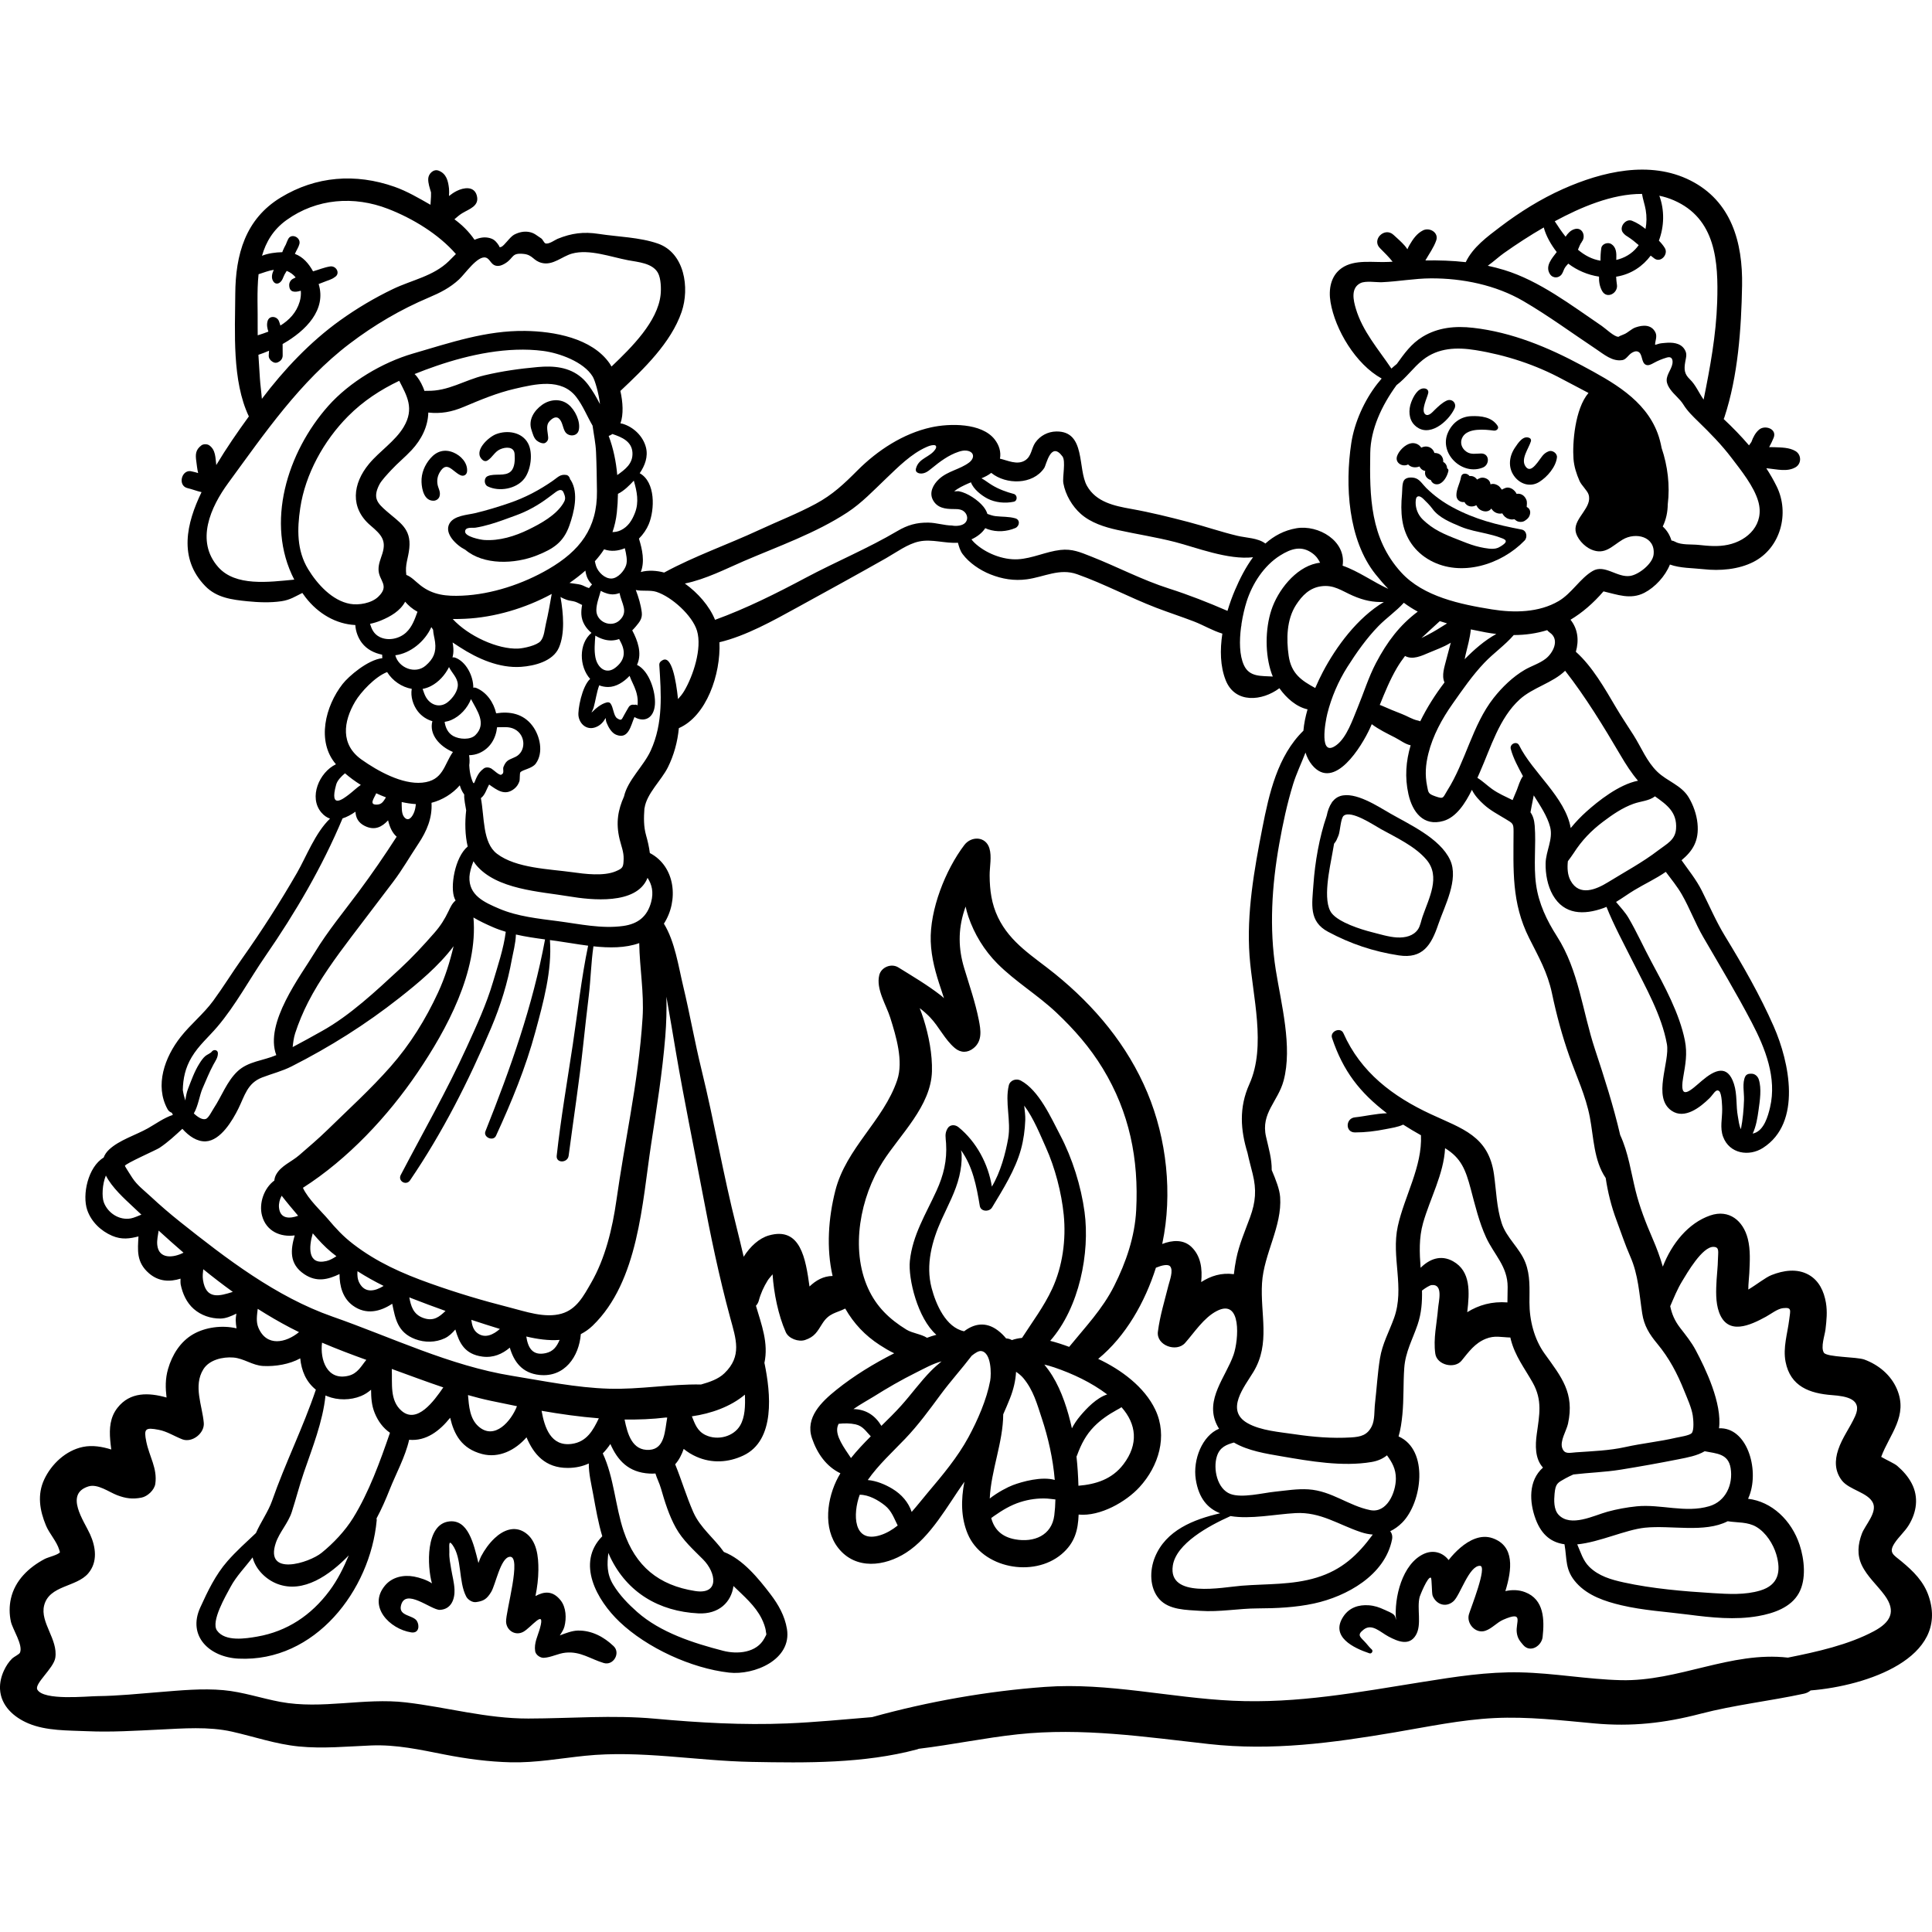 <?xml version="1.0" encoding="iso-8859-1"?>
<!-- Generator: Adobe Illustrator 19.0.0, SVG Export Plug-In . SVG Version: 6.00 Build 0)  -->
<svg version="1.1" id="Layer_1" xmlns="http://www.w3.org/2000/svg" xmlns:xlink="http://www.w3.org/1999/xlink" x="0px" y="0px"
	 viewBox="0 0 512 512" style="enable-background:new 0 0 512 512;" xml:space="preserve">
<g>
	<g>
		<path d="M139.937,117.485c-1.619-3.014-5.524-3.568-8.489-2.421c-2.06,0.797-6.217,4.605-3.531,6.851
			c0.346,0.287,0.807,0.394,1.215,0.155c1.351-0.792,1.91-2.335,3.413-3.005c1.485-0.662,3.688-0.753,3.831,1.242
			c0.103,1.434,0.108,3.563-1.003,4.617c-1.522,1.444-4.278,0.434-6.133,1.257c-1.058,0.469-0.996,2.223,0,2.712
			c3.039,1.492,7.555,0.693,9.678-2.009C140.694,124.624,141.32,120.06,139.937,117.485z"/>
	</g>
</g>
<g>
	<g>
		<path d="M150.631,107.2c-2.064-1.661-4.902-1.396-6.975,0.093c-2.139,1.536-3.702,4-2.809,6.642
			c0.324,0.959,0.586,2.137,1.386,2.815c0.482,0.409,1.728,1.046,2.369,0.556c0.858-0.655,0.697-1.243,0.584-2.187
			c-0.148-1.233-0.445-2.439,0.347-3.379c0.589-0.699,1.666-1.56,2.527-0.876c1.03,0.819,1.046,2.552,1.729,3.595
			c0.874,1.335,3.201,1.267,3.593-0.47C153.895,111.718,152.419,108.639,150.631,107.2z"/>
	</g>
</g>
<g>
	<g>
		<path d="M120.173,119.92c-2.368-0.991-4.47-0.357-6.121,1.559c-1.509,1.751-2.431,3.93-2.344,6.263
			c0.072,1.97,0.719,5.009,3.202,4.955c0.718-0.015,1.399-0.499,1.586-1.207c0.332-1.26-0.404-2.061-0.569-3.259
			c-0.151-1.101,0.053-2.132,0.624-3.086c1.894-3.166,3.309-0.211,5.465,0.79c0.838,0.389,1.688-0.082,1.765-1.013
			C123.968,122.656,122.125,120.737,120.173,119.92z"/>
	</g>
</g>
<g>
	<g>
		<path d="M151.309,127.315c-0.068-0.111-0.144-0.207-0.223-0.295c-0.079-0.531-0.49-1.071-0.995-1.148
			c-1.625-0.247-2.215,0.579-3.538,1.5c-3.624,2.522-7.404,4.527-11.598,5.949c-3.019,1.024-6.042,1.962-9.137,2.686
			c-1.985,0.465-5.468,0.61-6.684,2.7c-1.567,2.692,1.934,5.887,4.18,6.994c4.839,4.08,13.018,3.854,18.998,1.471
			c4.358-1.736,7.008-3.465,8.58-7.899C152.137,135.759,153.382,130.703,151.309,127.315z M149.257,133.409
			c-1.958,3.158-5.924,5.336-9.205,6.937c-3.597,1.754-7.71,3.034-11.754,2.754c-1.054-0.073-5.111-0.89-5.044-2.255
			c0.064-1.299,1.94-0.873,2.786-1.009c1.305-0.208,2.591-0.527,3.86-0.895c2.326-0.673,4.585-1.547,6.859-2.372
			c3.038-1.102,5.881-2.703,8.464-4.631c0.686-0.512,1.372-1.025,2.058-1.537c0.513-0.383,1.237-0.769,1.736-0.369
			c0.192,0.154,0.293,0.393,0.386,0.621c0.197,0.484,0.398,0.99,0.352,1.51C149.715,132.613,149.495,133.025,149.257,133.409z"/>
	</g>
</g>
<g>
	<g>
		<path d="M384.287,227.887c-2.658-5.721-10.772-9.395-15.885-12.326c-3.292-1.887-9.28-5.884-13.262-4.587
			c-0.806,0.262-1.448,0.756-1.964,1.398c-0.092,0.076-0.173,0.172-0.231,0.303c-0.007,0.014-0.012,0.03-0.018,0.045
			c-0.656,0.959-1.081,2.178-1.341,3.479c-1.979,5.743-3.103,12.349-3.51,18.165c-0.374,5.34-1.272,9.81,3.863,12.561
			c5.99,3.209,12.011,5.23,18.763,6.263c6.357,0.972,8.619-2.779,10.453-8.208C382.79,240.138,386.69,233.059,384.287,227.887z
			 M376.981,242.935c-0.346,1.001-0.599,2.469-1.192,3.341c-1.193,1.753-3.337,2.271-5.553,2.161
			c-2.159-0.107-4.675-0.902-6.776-1.429c-2.801-0.703-8.604-2.541-10.528-4.973c-2.577-3.258-0.479-12.185,0.174-15.966
			c0.143-0.828,0.291-1.653,0.438-2.477c0.612-0.718,0.766-1.212,1.163-2.163c0.461-1.105,0.568-4.602,1.39-5.251
			c1.993-1.573,7.951,2.485,9.872,3.548c4.039,2.235,9.042,4.545,12.063,8.107C381.83,232.312,378.69,237.994,376.981,242.935z"/>
	</g>
</g>
<g>
	<g>
		<path d="M396.879,112.85c-1.526-2.341-4.389-2.677-7.044-2.561c-2.832,0.122-5.047,1.858-6.155,4.447
			c-2.346,5.484,3.852,11.4,9.313,9.159c1.839-0.755,1.806-3.748-0.503-3.716c-1.323,0.018-2.626,0.345-3.811-0.432
			c-1.396-0.915-1.902-2.574-1.036-4.003c1.441-2.376,5.861-1.949,8.259-1.623C396.578,114.213,397.339,113.554,396.879,112.85z"/>
	</g>
</g>
<g>
	<g>
		<path d="M383.361,106.177c-1.219,0.573-2.186,1.524-3.149,2.449c-0.515,0.494-1.625,1.857-2.487,1.181
			c-1.264-0.992,0.507-4.367,0.77-5.638c0.14-0.677-0.288-1.14-0.933-1.225c-1.835-0.241-3.061,2.285-3.577,3.659
			c-0.749,1.992-0.704,4.494,0.904,6.074c3.678,3.614,8.925-0.913,10.57-4.402C386.127,106.856,384.781,105.509,383.361,106.177z"/>
	</g>
</g>
<g>
	<g>
		<path d="M410.465,119.58c-1.563,0.565-2.008,1.751-2.996,2.979c-0.796,0.991-2.05,2.576-3.134,1.121
			c-1.471-1.974,0.815-4.827,1.383-6.771c0.085-0.292-0.053-0.67-0.331-0.814c-1.704-0.88-3.103,1.349-3.918,2.558
			c-1.528,2.266-1.871,5.155-0.246,7.451c1.561,2.206,4.333,3.103,6.717,1.605c2.123-1.335,4.393-3.975,4.669-6.496
			C412.725,120.16,411.428,119.232,410.465,119.58z"/>
	</g>
</g>
<g>
	<g>
		<path d="M403.255,140.34c-6.648-1.275-12.328-2.67-18.349-5.92c-2.564-1.384-4.861-3.061-6.943-5.103
			c-0.947-0.929-1.728-2.346-3.076-2.66c-0.931-0.217-2.406-0.199-2.904,0.797c-0.44,0.88-0.35,2.571-0.442,3.555
			c-0.215,2.279-0.266,4.595,0.08,6.864c0.71,4.646,3.31,8.417,7.449,10.672c8.093,4.411,18.704,1.163,24.955-5.287
			C404.879,142.376,404.59,140.596,403.255,140.34z M398.526,144.209c-0.247,0.202-0.508,0.387-0.78,0.553
			c-0.271,0.165-0.553,0.311-0.844,0.437c-1.218,0.526-3.428,0.065-4.681-0.208c-1.586-0.346-3.116-0.911-4.621-1.509
			c-3.438-1.367-6.79-2.507-9.619-4.959c-0.503-0.436-1.007-0.877-1.43-1.391c-1.057-1.285-1.556-3.015-1.346-4.666
			c0.037-0.293,0.11-0.608,0.34-0.793c0.479-0.386,1.165,0.063,1.607,0.492c0.876,0.852,1.757,1.709,2.476,2.696
			c1.724,2.368,4.879,3.619,7.499,4.724c2.155,0.908,4.493,1.3,6.759,1.829c1.191,0.278,2.385,0.574,3.534,0.999
			C398.381,142.768,399.835,143.137,398.526,144.209z"/>
	</g>
</g>
<g>
	<g>
		<path d="M383.485,124.112c-0.001-0.038,0.005-0.073,0.003-0.112c-0.037-0.685-0.444-1.299-1.021-1.58
			c0.048-0.639-0.106-1.251-0.632-1.777c-0.451-0.452-1.086-0.614-1.714-0.605c-0.016-0.053-0.017-0.103-0.037-0.158
			c-0.329-0.891-1.115-1.484-2.055-1.547c-0.494-0.033-0.951,0.105-1.386,0.301c-0.539-0.845-1.579-1.355-2.697-1.16
			c-1.539,0.269-3.25,1.985-3.718,3.427c-0.592,1.827,1.51,2.949,2.934,2.179c0.298,0.309,0.672,0.543,1.097,0.666
			c0.649,0.188,1.304,0.106,1.922-0.124c0.189,0.394,0.466,0.735,0.873,0.965c0.209,0.118,0.43,0.178,0.655,0.215
			c-0.156,0.768-0.036,1.498,0.804,2.107c0.21,0.153,0.443,0.245,0.682,0.309c0.242,0.781,1.057,1.286,1.962,1.095
			c1.408-0.298,2.415-2.192,2.68-3.517C383.898,124.487,383.757,124.24,383.485,124.112z"/>
	</g>
</g>
<g>
	<g>
		<path d="M404.591,134.352c0.016-0.636,0.17-1.263-0.096-1.914c-0.5-1.226-1.561-1.756-2.583-1.556
			c-0.16-0.354-0.397-0.67-0.746-0.989c-0.561-0.511-1.443-0.872-2.204-0.583c-0.379,0.144-0.679,0.28-0.951,0.455
			c-0.34-0.485-0.702-0.894-0.909-1.029c-0.824-0.538-1.511-0.597-2.105-0.378c-0.046-0.268-0.104-0.502-0.181-0.668
			c-0.388-0.842-1.656-1.318-2.518-1.024c-0.333,0.113-0.609,0.262-0.865,0.424c-0.469-0.713-1.232-1.029-1.978-0.926
			c-0.59-0.827-2.065-0.983-2.276,0.278c-0.276,1.648-1.235,3.152-1.221,4.827c0.011,1.281,1.089,1.925,2.137,1.773
			c0.572,1.214,2.02,1.482,3.136,0.848c0.195,0.374,0.432,0.72,0.751,0.995c0.824,0.709,2.352,0.997,3.137,0
			c0.031-0.04,0.058-0.081,0.088-0.121c0.34,0.528,0.774,0.958,1.427,1.193c0.504,0.181,1.005,0.197,1.488,0.093
			c0.353,0.652,0.866,1.186,1.612,1.44c0.619,0.21,1.134,0.221,1.578,0.101c0.16,0.133,0.337,0.264,0.535,0.402
			c0.595,0.414,1.666,0.431,2.259,0c0.162-0.118,0.323-0.235,0.485-0.353C405.623,136.889,406.018,135.01,404.591,134.352z"/>
	</g>
</g>
<g>
	<g>
		<path d="M511.169,423.13c-1.331-4.034-4.111-6.743-7.295-9.379c-2.116-1.751-3.452-2.257-1.782-4.813
			c1.102-1.686,2.677-3.014,3.737-4.737c2.108-3.427,2.706-7.432,0.788-11.091c-0.956-1.823-2.281-3.306-3.842-4.647
			c-0.743-0.638-2.806-1.537-4.24-2.376c2.212-5.985,7.21-10.843,4.17-17.965c-1.594-3.735-4.842-6.418-8.607-7.82
			c-2.006-0.747-9.968-0.592-10.751-1.826c-0.91-1.435,0.248-4.603,0.433-6.192c0.278-2.389,0.516-4.654,0.11-7.05
			c-0.51-3.002-1.816-5.871-4.58-7.415c-3.088-1.725-6.694-1.155-9.833,0.083c-1.616,0.637-4.009,2.577-6.155,3.84
			c-0.01-1.528,0.21-3.131,0.261-4.295c0.134-3.038,0.358-6.178-0.399-9.166c-1.214-4.787-4.969-7.89-9.964-6.169
			c-5.805,2-10.188,7.45-12.557,13.56c-0.723-2.525-1.644-4.987-2.737-7.507c-1.755-4.043-3.425-8.345-4.48-12.611
			c-1.22-4.933-1.927-10.128-4.075-14.753c-1.791-7.699-4.207-15.235-6.69-22.741c-3.345-10.114-4.27-20.856-10.069-29.921
			c-2.703-4.226-4.835-8.679-5.532-13.681c-0.732-5.256,0.04-10.419-0.365-15.635c-0.123-1.584-0.496-2.683-1.123-3.55
			c0.109-0.498,0.187-1.028,0.299-1.608c0.186-0.968,0.396-1.919,0.57-2.88c1.71,2.727,3.62,5.543,4.349,8.413
			c0.818,3.224-1.141,6.343-1.207,9.597c-0.057,2.796,0.513,5.961,1.918,8.413c3.006,5.243,8.223,5.307,13.437,3.436
			c0.266-0.095,0.521-0.206,0.778-0.315c1.963,4.916,4.642,9.849,6.931,14.43c3.436,6.876,7.711,14.307,9.083,21.946
			c0.847,4.721-3.94,14.067,1.228,17.642c3.466,2.397,7.628-0.927,10.057-3.312c1.063-1.044,1.68-2.585,2.562-1.881
			c0.755,0.602,0.797,4.401,0.802,4.788c0.031,2.467-0.654,4.932,0.25,7.334c1.692,4.496,6.869,5.29,10.549,2.935
			c10.43-6.676,6.998-22.776,2.879-32.154c-3.663-8.338-8.208-16.242-12.943-24.004c-2.363-3.874-4.1-7.973-6.134-12.012
			c-1.498-2.975-3.507-5.413-5.369-8.07c2.885-2.413,4.708-5.082,4.221-9.795c-0.246-2.377-1.112-4.848-2.355-6.901
			c-1.94-3.205-5.68-4.226-8.29-6.754c-2.824-2.736-4.208-6.393-6.28-9.665c-1.55-2.447-3.169-4.829-4.646-7.331
			c-2.936-4.975-6.278-10.896-10.659-14.796c0.864-3.022,0.549-6.023-1.417-8.491c3.122-1.867,6.023-4.365,8.739-7.517
			c3.624,0.832,7.158,2.278,10.841,0.372c2.802-1.45,5.518-4.372,6.765-7.483c2.756,0.995,6.083,0.915,8.871,1.23
			c4.35,0.49,9.309,0.096,13.276-1.935c7.206-3.688,9.626-12.909,6.156-19.978c-0.818-1.666-1.746-3.271-2.756-4.824
			c0.114,0.006,0.233,0.008,0.34,0.018c2.422,0.234,5.198,1.004,7.408-0.293c1.619-0.951,1.584-3.312,0-4.271
			c-1.642-0.994-3.745-0.956-5.624-1.045c-0.462-0.022-0.917-0.03-1.372-0.021c0.434-0.808,0.851-1.625,1.188-2.475
			c0.938-2.36-2.258-3.435-3.794-2.208c-1.009,0.805-1.671,2.096-2.101,3.317c-0.223,0.319-0.432,0.619-0.632,0.902
			c-2.1-2.458-4.366-4.781-6.713-6.978c0.07-0.146,0.135-0.298,0.189-0.464c3.612-10.964,4.474-23.381,4.684-34.863
			c0.21-11.487-2.83-22.421-13.704-27.899c-10.706-5.392-23.369-2.372-33.811,2.292c-5.841,2.608-11.471,6.128-16.557,9.992
			c-3.421,2.599-7.284,5.411-9.157,9.366c-3.555-0.404-7.106-0.506-10.697-0.457c0.989-1.752,2.221-3.407,2.872-5.299
			c0.723-2.101-1.766-3.526-3.481-2.676c-1.661,0.823-2.671,2.316-3.592,3.877c-0.212,0.359-0.394,0.744-0.565,1.14
			c-0.251-0.363-0.49-0.701-0.707-0.949c-0.953-1.086-1.93-1.901-2.973-2.869c-2.368-2.196-5.896,1.299-3.556,3.556
			c1.165,1.171,2.291,2.277,3.317,3.557c-0.351,0.02-0.699,0.038-1.051,0.058c-3.973,0.228-8.997-0.792-12.467,1.653
			c-2.907,2.049-3.499,5.648-2.937,9c1.223,7.295,6.673,16.46,13.552,20.252c-0.398,0.458-0.793,0.933-1.184,1.436
			c-3.405,4.377-6.029,10.169-6.868,15.686c-1.694,11.133-0.87,25.585,6.417,34.741c1.124,1.412,2.239,2.69,3.387,3.875
			c-3.894-1.766-7.923-4.694-12.104-6.144c1.048-6.54-6.415-10.911-12.241-9.917c-3.264,0.556-5.959,2.032-8.221,4.046
			c-2.02-1.507-5.034-1.477-7.461-2.056c-4.351-1.037-8.617-2.518-12.95-3.647c-5.084-1.325-9.973-2.545-15.15-3.469
			c-4.47-0.798-9.293-1.803-11.715-6.1c-2.55-4.525-0.249-14.527-8.125-14.421c-2.236,0.03-4.3,1.115-5.581,2.953
			c-1.077,1.546-0.948,3.672-2.788,4.765c-2.053,1.219-4.529-0.04-6.571-0.513c0.331-1.773-0.199-3.563-1.407-5.109
			c-3.452-4.417-11.935-4.268-16.824-3.193c-7.404,1.628-14.215,6.084-19.534,11.419c-3.563,3.573-6.568,6.432-11.069,8.855
			c-4.83,2.601-10.015,4.615-14.99,6.928c-8.304,3.86-17.139,6.911-25.167,11.284c-1.884-0.529-4.227-0.697-6.187-0.146
			c1.088-2.826,0.39-5.988-0.494-8.848c1.134-1.136,2.05-2.478,2.62-3.868c1.566-3.821,1.822-11.106-2.414-13.466
			c1.381-2.025,2.274-4.393,1.652-6.839c-0.756-2.972-3.262-5.388-6.18-6.267c-0.098-0.03-0.307-0.068-0.575-0.104
			c0.847-2.387,0.646-5.603-0.021-8.593c6.161-5.797,13.423-12.763,16.226-20.946c2.185-6.379,0.784-15.648-6.296-18.112
			c-4.842-1.685-10.619-1.782-15.651-2.56c-4.011-0.62-7.221-0.204-10.926,1.307c-0.658,0.268-2.303,1.501-3.2,1.21
			c-0.391-0.127-0.735-1.082-1.11-1.316c-1.172-0.732-1.817-1.458-3.232-1.712c-1.386-0.248-2.73,0.073-3.958,0.712
			c-1.133,0.589-2.608,2.954-3.431,3.239c-0.136,0.047-0.262,0.089-0.405,0.098c-0.194-0.574-1-1.602-1.537-1.955
			c-0.89-0.584-2.142-0.753-3.176-0.602c-0.676,0.099-1.326,0.302-1.951,0.582c-1.483-2.179-3.287-3.931-5.33-5.437
			c0.626-0.538,1.253-1.111,2.032-1.593c1.823-1.127,4.711-1.895,3.88-4.762c-0.729-2.513-3.459-2.069-5.29-1.161
			c-0.748,0.371-1.419,0.834-2.063,1.347c0.035-0.722,0.065-1.415,0.003-1.972c-0.225-2.019-0.669-3.927-2.723-4.738
			c-1.396-0.551-2.732,0.831-2.783,2.12c-0.049,1.265,0.404,2.437,0.743,3.639c-0.001,0.372,0.008,0.744-0.01,1.114
			c-0.037,0.751-0.101,1.464-0.136,2.161c-3.1-1.768-6.246-3.618-9.569-4.783c-10.278-3.603-20.759-2.834-30.124,2.86
			c-9.378,5.702-11.98,15.137-12.041,25.579c-0.058,10.037-0.889,22.997,3.601,32.433c-3.02,4.155-5.99,8.46-8.634,12.884
			c-0.246-1.954-0.141-4.005-1.857-5.221c-0.537-0.381-1.546-0.402-2.08,0c-1.582,1.19-1.62,2.434-1.348,4.292
			c0.104,0.712,0.211,1.99,0.485,3.06c-0.509-0.158-1.018-0.319-1.542-0.409c-2.805-0.93-4.096,3.789-1.216,4.411
			c1.133,0.244,2.405,0.78,3.653,1.045c-3.972,8.224-6.199,17.501,0.979,24.891c3.015,3.104,7.056,3.616,11.191,4.032
			c2.945,0.296,6.041,0.418,8.983-0.012c2.349-0.343,3.722-1.299,5.559-2.194c0.28,0.399,0.564,0.798,0.867,1.189
			c3.341,4.32,8.084,7.073,13.176,7.314c0.085,1.714,0.765,3.462,1.745,4.742c1.313,1.716,3.277,2.703,5.363,3.114
			c-0.005,0.312,0.011,0.619,0.042,0.924c-3.886,0.434-8.941,4.819-10.53,6.852c-4.553,5.829-6.979,15.176-1.759,21.267
			c-4.433,2.12-7.281,8.773-3.866,12.78c0.715,0.839,1.49,1.352,2.296,1.625c-3.925,3.756-6.319,10.15-8.739,14.349
			c-4.509,7.822-9.379,15.425-14.599,22.792c-2.591,3.656-4.955,7.509-7.601,11.117c-2.588,3.529-5.962,6.186-8.655,9.608
			c-4.193,5.325-6.926,12.831-3.455,19.148c0.263,0.478,0.673,0.782,1.133,0.935c0.085,0.186,0.179,0.376,0.276,0.567
			c-2.366,0.761-4.692,2.465-6.62,3.548c-3.205,1.8-7.586,3.11-10.278,5.632c-0.721,0.676-1.183,1.39-1.447,2.128
			c-4.156,2.478-5.741,9.879-4.35,13.915c1.07,3.102,3.619,5.544,6.616,6.821c2.542,1.083,4.689,0.748,6.958,0.16
			c-0.178,3.547-0.65,6.799,2.784,9.77c2.593,2.244,5.537,2.31,8.363,1.424c-0.023,0.682-0.017,1.269,0.033,1.512
			c0.502,2.46,1.563,4.839,3.475,6.517c1.928,1.691,4.482,2.556,7.044,2.546c1.474-0.006,2.941-0.669,4.246-1.309
			c-0.098,0.668-0.185,1.295-0.174,1.745c0.019,0.724,0.098,1.442,0.221,2.153c-3.885-0.897-8.298-0.283-11.507,1.567
			c-3.409,1.965-5.564,5.467-6.641,9.183c-0.774,2.674-0.696,5.125-0.402,7.586c-4.695-1.328-9.66-1.543-13.006,2.726
			c-1.971,2.515-2.183,5.451-1.923,8.548c0.07,0.831,0.168,1.667,0.281,2.502c-2.396-0.758-5.014-1.202-7.502-0.687
			c-4.519,0.935-8.332,4.502-10.259,8.605c-1.903,4.05-1.21,8.249,0.47,12.261c0.881,2.103,2.854,4.219,3.489,6.372
			c0.086,0.294,0.158,0.534,0.223,0.75c-0.026-0.041-0.049-0.063-0.064-0.041c-0.454,0.673-3.118,1.281-4.007,1.754
			c-4.248,2.255-7.871,5.701-8.952,10.512c-0.447,1.991-0.435,4.088-0.004,6.074c0.436,2.013,3.309,6.262,2.403,8.255
			c-0.189,0.418-1.602,1.091-2.042,1.515c-0.938,0.901-1.639,2.019-2.187,3.181c-0.709,1.506-1.13,3.236-1.053,4.911
			c0.207,4.451,3.668,7.505,7.514,9.125c4.783,2.013,10.493,1.844,15.604,2.068c6.379,0.28,12.71-0.123,19.08-0.429
			c6.326-0.304,13.074-0.855,19.288,0.546c5.954,1.344,11.561,3.313,17.682,3.923c6.383,0.636,12.779-0.004,19.163-0.262
			c6.74-0.272,12.904,1.114,19.47,2.4c5.772,1.131,11.673,1.924,17.557,2.062c6.665,0.157,13.075-1.049,19.673-1.726
			c14.739-1.511,29.397,1.345,44.126,1.621c14.566,0.273,29.744,0.461,43.922-3.329c0.143-0.039,0.265-0.101,0.399-0.149
			c8.789-1.062,17.582-2.908,26.197-3.831c17.105-1.832,33.689,0.679,50.676,2.571c16.788,1.871,32.787-0.304,49.32-3.104
			c8.691-1.472,17.547-3.346,26.361-3.776c8.897-0.435,17.721,0.617,26.563,1.424c9.767,0.891,18.506-0.074,27.972-2.545
			c9.134-2.384,18.347-3.366,27.528-5.348c0.697-0.15,1.266-0.458,1.738-0.853C494.814,446.774,516.524,439.356,511.169,423.13z
			 M411.295,263.272c1.192,5.666,2.678,11.19,4.609,16.657c1.91,5.405,4.332,10.455,5.419,16.133
			c1.025,5.357,1.046,11.496,4.202,16.116c0.565,3.756,1.455,7.438,2.897,11.287c1.192,3.18,2.235,6.379,3.609,9.5
			c2.17,4.931,2.369,9.865,3.172,15.114c0.501,3.271,1.89,5.478,3.961,7.98c3.225,3.896,5.324,7.903,7.195,12.578
			c0.798,1.997,1.927,4.414,2.246,6.529c0.142,0.946,0.418,3.917-0.313,4.656c-0.623,0.629-3.325,1.009-4.061,1.181
			c-4.465,1.047-9.045,1.49-13.522,2.485c-4.248,0.945-8.701,1.09-13.041,1.393c-1.746,0.122-3.045,0.587-3.656-1.115
			c-0.676-1.888,1.123-4.608,1.527-6.476c1.762-8.141-1.703-12.307-6.201-18.554c-2.782-3.864-4.022-8.872-4.021-13.594
			c0.001-3.614,0.262-7.091-1.073-10.539c-1.499-3.873-5.013-6.531-6.286-10.455c-1.349-4.158-1.433-8.616-2.036-12.908
			c-1.434-10.206-8.392-12.094-16.731-15.97c-10.095-4.691-18.579-11.096-23.179-21.471c-0.755-1.702-3.603-0.492-3.013,1.27
			c2.94,8.785,7.34,14.46,14.551,19.957c-2.948,0.086-6.117,0.849-8.477,1.082c-2.509,0.248-2.624,4,0,3.998
			c2.746-0.002,5.368-0.316,8.058-0.854c1.684-0.336,3.272-0.533,4.724-1.215c1.543,0.991,3.112,1.925,4.71,2.815
			c0.39,8.288-4.404,16.195-6.135,24.114c-1.798,8.225,1.911,16.285-0.999,24.342c-1.329,3.68-3.092,6.75-3.729,10.682
			c-0.642,3.97-0.861,8.004-1.321,11.996c-0.217,1.882-0.013,4.344-0.857,6.009c-1.183,2.334-2.854,2.782-5.497,2.941
			c-4.989,0.302-9.986-0.109-14.918-0.845c-3.921-0.585-9.009-0.94-12.521-2.947c-5.989-3.423-0.77-9.675,1.594-13.597
			c4.553-7.551,1.759-15.296,2.266-23.512c0.479-7.771,5.361-15.055,4.799-22.821c-0.147-2.034-1.122-4.52-2.233-7.135
			c0.041-2.992-0.792-5.698-1.511-8.869c-1.414-6.23,3.185-9.3,4.664-14.823c2.409-8.991-0.658-20.384-2.08-29.381
			c-1.745-11.043-1.042-22.303,0.909-33.281c0.966-5.43,2.071-10.641,3.689-15.912c0.846-2.755,2.199-5.555,3.283-8.373
			c0.377,1.19,0.924,2.303,1.728,3.278c5.901,7.154,13.227-5.079,15.342-9.689c0.169-0.368,0.328-0.74,0.491-1.111
			c1.889,1.414,4.048,2.456,6.145,3.528c1.424,0.728,2.724,1.783,4.161,2.062c-1.245,4.198-1.594,8.472-0.586,12.964
			c1.045,4.653,3.918,8.636,9.278,7.086c3.413-0.987,5.788-4.67,7.546-8.249c0.714,1.516,2.003,2.855,3.193,3.932
			c1.726,1.562,3.747,2.6,5.721,3.801c1.927,1.173,2.125,1.139,2.119,3.336c-0.028,10.201-0.581,18.829,4.131,28.222
			C407.759,253.624,410.116,257.668,411.295,263.272z M452.988,399.158c-6.321,1.874-12.907-0.601-19.25,0.034
			c-2.555,0.256-5.232,0.745-7.711,1.421c-3.648,0.996-9.793,4.219-12.992,0.813c-1.312-1.397-1.215-3.891-1.059-5.559
			c0.258-2.75,0.78-2.904,2.906-4.096c0.672-0.377,1.376-0.701,2.083-1.019c4.144-0.492,8.372-0.606,12.487-1.27
			c5.113-0.824,10.325-1.756,15.414-2.768c2.341-0.465,4.867-0.917,6.896-2.119c3.08,0.632,6.259,0.568,6.879,4.519
			C459.319,393.422,457.337,397.868,452.988,399.158z M465.476,404.653c2.527,1.503,4.457,4.547,5.264,7.29
			c1.333,4.533,0.566,8.113-4.246,9.561c-4.037,1.215-8.395,0.947-12.542,0.693c-7.771-0.477-16.027-1.171-23.631-2.835
			c-3.333-0.729-6.659-1.678-9.149-4.144c-1.706-1.689-2.263-3.874-3.189-5.944c5.919-0.57,12.784-3.884,17.959-4.418
			c6.903-0.712,15.772,1.448,21.919-1.71C460.428,403.561,463.132,403.259,465.476,404.653z M385.093,334.261
			c-3.279-1.84-6.29-0.582-8.618,1.716c-0.292-3.948-0.472-7.898,0.658-11.882c1.827-6.44,5.49-12.993,5.826-19.809
			c4.263,2.595,5.457,5.728,6.808,10.813c1.131,4.259,2.213,8.811,4.06,12.821c2.126,4.616,5.739,7.691,5.715,13.166
			c-0.006,1.396-0.04,2.742-0.059,4.069c-4.118-0.318-7.602,0.695-10.65,2.588C389.464,342.405,389.799,336.901,385.093,334.261z
			 M363.117,400.196c-5.76-1.159-10.21-5.101-16.368-5.499c-2.97-0.192-5.9,0.31-8.842,0.611c-3.211,0.329-8.78,1.765-11.839,0.607
			c-3.497-1.323-4.637-6.659-3.573-10.001c0.774-2.431,2.561-3.075,4.505-3.627c3.721,2.202,8.597,2.96,12.56,3.642
			c7.601,1.309,16.238,2.82,23.92,1.517c1.706-0.289,3.033-0.914,4.085-1.771c1.327,1.824,2.372,3.594,2.357,6.202
			C369.9,395.551,367.543,401.086,363.117,400.196z M363.801,406.673c-3.996,5.455-8.187,9.362-14.869,11.405
			c-6.512,1.991-13.196,1.623-19.883,2.154c-5.182,0.412-19.568,3.437-18.242-5.326c0.882-5.833,9.471-10.528,15.297-13.129
			c5.284,0.895,11.859-0.494,17.229-0.79c6.628-0.365,11.364,3.072,17.346,5.055C361.757,406.399,362.796,406.606,363.801,406.673z
			 M315.778,330.481c-2.145-2.093-5.147-1.835-7.783-0.814c0.017-0.079,0.037-0.158,0.054-0.237
			c2.728-13.039,1.145-27.604-3.973-39.843c-5.263-12.585-13.962-22.965-24.505-31.505c-5.689-4.607-11.81-8.127-15.102-14.995
			c-1.705-3.556-2.178-7.175-2.205-11.071c-0.016-2.304,0.611-4.989-0.06-7.204c-0.982-3.242-4.813-3.29-6.65-0.869
			c-5.012,6.606-9.186,17.178-8.9,25.544c0.15,4.39,1.317,8.478,2.713,12.606c0.274,0.812,0.538,1.623,0.796,2.434
			c-0.298-0.277-0.599-0.55-0.921-0.799c-3.511-2.719-7.417-5.026-11.185-7.359c-1.851-1.145-4.526-0.069-5.045,2.052
			c-0.908,3.71,1.839,7.857,2.922,11.303c1.546,4.92,3.531,11.48,1.833,16.516c-3.627,10.752-13.54,17.991-16.408,29.331
			c-1.818,7.185-2.416,15.206-0.712,22.573c-2.443,0.031-4.417,1.159-6.12,2.791c-1.021-7.347-2.356-15.936-10.772-13.529
			c-2.583,0.739-4.961,2.922-6.674,5.645c-0.622-2.646-1.245-5.291-1.913-7.924c-3.507-13.803-5.874-27.847-9.266-41.673
			c-1.801-7.343-3.098-14.802-4.861-22.155c-1.233-5.145-2.177-11.767-5.1-16.518c3.936-6.084,3.096-15.155-3.728-18.719
			c-0.2-1.607-0.572-3.195-0.991-4.67c-0.676-2.381-0.617-4.741-0.449-7.105c0.013-0.057,0.035-0.108,0.043-0.167
			c0.57-3.821,4.473-7.342,6.177-10.769c1.605-3.228,2.575-6.786,2.91-10.387c7.311-3.185,11.135-14.266,10.756-22.764
			c7-1.658,14.246-5.724,20.46-9.133c7.889-4.329,15.829-8.68,23.649-13.113c2.709-1.536,5.771-3.829,8.828-4.46
			c3.414-0.705,6.813,0.566,10.259,0.34c0.295,1.024,0.568,2.091,1.252,3.011c1.744,2.346,4.597,4.256,7.29,5.34
			c3.161,1.272,6.372,1.794,9.742,1.337c4.606-0.625,8.642-2.994,13.274-1.356c7.127,2.52,13.908,6.17,20.986,8.892
			c3.311,1.273,6.678,2.357,9.994,3.633c2.585,0.994,4.938,2.451,7.542,3.223c-0.652,4.301-0.574,8.673,0.884,12.348
			c2.493,6.284,9.705,5.533,14.234,2.123c1.867,2.645,4.556,4.978,7.46,5.597c-0.536,1.876-0.946,3.794-1.096,5.662
			c-6.848,6.673-9.096,16.667-10.88,25.788c-2.16,11.045-4.226,22.623-3.393,33.908c0.785,10.627,4.492,23.887-0.05,33.965
			c-2.818,6.252-2.327,12.22-0.498,18.199c0.408,1.926,0.941,3.819,1.374,5.584c1.045,4.252,0.789,7.442-0.688,11.492
			c-1.335,3.659-2.888,7.177-3.667,11.02c-0.272,1.345-0.472,2.705-0.631,4.07c-3.309-0.448-6.139,0.47-8.66,2.093
			C318.683,336.204,318.221,332.864,315.778,330.481z M286.28,375.22c-0.909,1.078-1.636,2.175-2.214,3.298
			c-1.043-4.748-2.688-9.91-5.188-13.935c-0.686-1.104-1.386-2.075-2.114-2.959c0.887,0.222,1.759,0.456,2.576,0.735
			c5.011,1.711,9.856,3.995,14.079,7.18C290.592,370.443,287.945,373.246,286.28,375.22z M295.924,373.67
			c0.507-0.281,0.94-0.494,1.286-0.751c3.954,4.458,4.59,9.778,0.503,15.144c-3.008,3.95-7.301,5.297-11.918,5.675
			c-0.075-2.6-0.232-5.139-0.514-7.718c0.06-0.143,0.13-0.292,0.181-0.429c1.062-2.878,2.322-5.329,4.482-7.54
			C291.681,376.272,293.76,374.867,295.924,373.67z M254.668,304.811c3.093,4.261,4.111,9.467,4.986,14.763
			c0.261,1.577,2.52,1.632,3.247,0.424c2.878-4.778,6.18-9.991,7.669-15.425c0.686-2.504,1.04-5.151,1.139-7.744
			c0.044-1.167-0.142-2.497-0.283-3.827c2.501,3.301,4.397,8.101,5.732,11.053c2.431,5.374,4.163,12.025,4.743,17.891
			c0.649,6.561-0.295,13.659-3.084,19.645c-2.18,4.679-5.208,8.685-7.969,12.965c-0.935,0.092-1.836,0.278-2.684,0.579
			c-0.064-0.032-0.122-0.065-0.187-0.097c-0.456-0.224-0.911-0.326-1.348-0.339c-0.606-0.751-1.314-1.46-2.163-2.105
			c-3.247-2.466-6.383-1.765-8.962,0.209c-4.845-0.992-7.487-7.167-8.619-11.474c-1.618-6.157,0.092-12.476,2.643-18.116
			c1.699-3.757,3.727-7.442,4.69-11.482c0.452-1.896,0.702-3.851,0.629-5.801C254.835,305.643,254.763,305.251,254.668,304.811z
			 M226.706,377.466c2.017,0.436,2.808,1.92,4.06,3.176c-1.846,1.85-3.645,3.744-5.248,5.755c-1.793-2.704-4.223-5.887-3.555-8.351
			c0.065-0.242,0.167-0.482,0.285-0.72C223.741,377.152,225.279,377.158,226.706,377.466z M226.172,373.417
			c1.925-1.34,4.041-2.478,5.316-3.279c3.639-2.288,7.385-4.457,11.226-6.364c2.209-1.096,4.425-2.361,6.818-3.003
			c-0.974,0.81-1.932,1.636-2.816,2.535c-2.846,2.89-5.209,6.217-7.924,9.231c-1.626,1.806-3.409,3.562-5.215,5.33
			C231.948,375.165,229.56,373.487,226.172,373.417z M227.835,396.12c2.392-0.005,4.877,1.419,6.655,2.829
			c1.832,1.453,2.449,3.453,3.41,5.328c-1.416,1.129-2.944,2.04-4.619,2.566C226.045,409.114,225.981,401.19,227.835,396.12z
			 M236.459,394.524c-1.948-1.169-4.218-2.099-6.491-2.301c2.765-3.977,6.684-7.556,9.925-10.954
			c3.488-3.657,6.374-7.617,9.363-11.665c2.628-3.56,5.583-6.816,8.262-10.323c0.939-0.759,1.848-1.333,2.524-1.239
			c2.715,0.382,2.678,6.172,2.372,7.835c-0.925,5.026-3.359,10.569-5.78,15.026c-2.867,5.279-6.855,10.033-10.719,14.605
			c-1.356,1.605-2.774,3.435-4.316,5.169C240.766,398.16,238.963,396.027,236.459,394.524z M265.865,374.803
			c0.62-1.39,1.225-2.798,1.799-4.249c0.897-2.27,1.486-4.668,1.602-7.014c0.726,0.499,1.408,1.044,1.962,1.713
			c2.658,3.214,3.59,6.789,4.872,10.652c1.654,4.988,2.963,10.679,3.425,16.294c-3.46-0.988-8.592,0.427-11.103,1.374
			c-1.285,0.485-3.958,1.839-6.129,3.548C262.638,389.649,265.829,382.227,265.865,374.803z M263.45,401.743
			c2.19-1.536,4.373-2.854,6.943-3.676c2.301-0.736,4.707-1.062,7.121-0.933c0.753,0.041,1.47,0.18,2.18,0.236
			c-0.029,1.435-0.121,2.849-0.296,4.226c-0.679,5.334-5.401,7.242-10.358,6.348c-3.665-0.662-5.575-2.719-6.353-5.649
			C262.94,402.111,263.193,401.924,263.45,401.743z M278.311,355.335c7.76-8.824,10.551-23.363,9.107-34.138
			c-0.916-6.836-3.24-14.25-6.451-20.361c-2.43-4.625-5.614-11.887-10.458-14.478c-1.187-0.635-2.828-0.111-3.167,1.288
			c-1.068,4.417,0.654,9.434-0.172,14.085c-0.688,3.877-2.022,8.935-4.318,12.729c-0.952-6.026-4.119-11.916-8.852-15.753
			c-0.906-0.734-2.269-0.747-2.913,0.375c-0.78,1.36-0.466,2.374-0.369,3.91c0.287,4.553-0.645,8.422-2.536,12.571
			c-2.799,6.141-6.348,11.721-7.061,18.591c-0.488,4.7,2.07,15.264,7.024,19.58c-0.832,0.214-1.658,0.482-2.475,0.796
			c-1.582-1.013-3.89-1.201-5.462-2.169c-4.521-2.782-7.962-6.084-10.167-10.956c-4.738-10.467-2.05-24.21,3.913-33.547
			c4.622-7.237,12.76-14.744,13.021-23.923c0.129-4.531-0.843-9.505-2.192-13.801c-0.315-1.004-0.671-1.992-1.056-2.969
			c0.981,0.756,1.902,1.559,2.715,2.402c2.423,2.512,3.915,5.917,6.607,8.182c1.567,1.318,3.401,1.299,4.982,0
			c2.336-1.92,1.893-4.762,1.365-7.429c-0.944-4.759-2.503-9.189-3.895-13.82c-1.529-5.085-1.613-10.024,0.006-15.103
			c0.119-0.373,0.252-0.764,0.383-1.151c0.202,0.89,0.433,1.774,0.728,2.645c1.572,4.633,4.229,8.982,7.681,12.455
			c4.765,4.793,10.704,8.328,15.637,12.986c4.752,4.487,8.923,9.246,12.326,14.85c7.069,11.639,9.543,24.014,8.84,37.516
			c-0.368,7.068-2.682,13.799-5.84,20.086c-3.094,6.161-7.624,10.869-11.924,16.149
			C281.726,356.334,280.024,355.771,278.311,355.335z M196.157,377.748c-1.732,2.986-5.969,4.09-9.173,2.562
			c-2.211-1.053-2.829-2.975-3.632-4.968c5.091-0.727,10.293-2.563,14.055-5.75C197.525,372.569,197.446,375.526,196.157,377.748z
			 M134.975,346.47c-7.215-1.836-13.912-3.84-20.935-6.34c-7.439-2.647-14.157-5.613-20.443-10.443
			c-2.689-2.066-4.552-4.096-6.716-6.659c-1.499-1.776-5.261-5.27-6.602-8.246c11.909-7.605,22.512-18.945,30.394-30.58
			c7.73-11.412,16.037-26.679,14.798-41.054c1.718,1.031,3.567,1.863,5.167,2.564c1.101,0.483,2.24,0.877,3.396,1.226
			c-0.551,4.443-2.193,9.244-3.377,13.274c-1.755,5.973-4.392,11.649-6.969,17.3c-5.297,11.615-11.579,22.56-17.479,33.856
			c-0.854,1.635,1.429,2.943,2.455,1.436c8.627-12.672,15.525-26.3,21.495-40.404c2.51-5.93,4.37-11.93,5.506-18.275
			c0.267-1.492,0.993-4.134,1.055-6.468c2.541,0.581,5.148,0.956,7.723,1.301c-3.271,17.634-9.159,34.203-15.8,50.85
			c-0.638,1.601,2.078,2.758,2.803,1.181c4.147-9.027,7.855-18.005,10.451-27.618c2.071-7.671,4.437-16.161,3.839-24.239
			c0.576,0.077,1.153,0.152,1.722,0.23c2.52,0.346,5.414,0.881,8.402,1.259c-1.798,8.581-2.758,17.522-4.058,26.142
			c-1.484,9.835-3.178,19.629-4.271,29.518c-0.225,2.038,2.905,1.98,3.165,0c1.277-9.717,2.784-19.404,3.834-29.149
			c0.479-4.45,0.973-8.895,1.51-13.337c0.51-4.217,0.597-8.728,1.227-13.01c4.19,0.445,8.482,0.479,12.135-0.852
			c0.101,6.6,1.31,13.076,0.886,19.771c-0.551,8.693-1.791,17.236-3.244,25.814c-1.276,7.534-2.617,15.052-3.695,22.617
			c-1.056,7.411-2.927,15.296-6.697,21.835c-1.967,3.412-3.823,7.027-7.863,8.17C144.364,349.395,139.265,347.561,134.975,346.47z
			 M148.306,355.092c-0.718,1.64-1.586,3.055-3.704,3.511c-3.587,0.773-4.706-1.589-5.127-4.413
			C142.389,354.88,145.41,355.321,148.306,355.092z M132.47,352.185c-1.693,1.505-3.944,2.621-5.968,1.091
			c-1.113-0.842-1.42-2.155-1.601-3.509C127.402,350.597,129.925,351.404,132.47,352.185z M118.067,347.412
			c-1.594,1.51-3.132,2.867-5.917,1.852c-2.642-0.963-3.25-3.128-3.68-5.453c0.166,0.066,0.326,0.137,0.493,0.202
			C112.009,345.213,115.037,346.329,118.067,347.412z M101.662,340.78c-2.191,1.375-4.908,2.066-6.418-0.789
			c-0.507-0.959-0.596-2.033-0.507-3.108C96.977,338.313,99.276,339.598,101.662,340.78z M89.151,332.913
			c-0.84,0.548-1.699,1.052-2.637,1.272c-5.059,1.188-4.689-3.764-3.626-7.342c1.542,1.808,3.167,3.568,4.961,5.045
			C88.281,332.243,88.717,332.572,89.151,332.913z M110.8,223.711c0.027-0.041,0.055-0.082,0.082-0.123
			c2.196-3.299,3.708-6.797,3.473-10.84c2.827-0.715,5.581-2.39,7.495-4.633c0.125,0.423,0.259,0.803,0.398,1.111
			c0.211,0.463,0.47,0.922,0.78,1.334c-0.086,1.349,0.338,2.962,0.513,4.184c-0.369,3.141-0.306,6.622,0.402,9.594
			c-3.4,2.807-4.751,10.799-3.458,13.796c0.075,0.173,0.163,0.338,0.25,0.504c-0.938,0.788-1.339,1.727-1.869,2.829
			c-1.039,2.163-2.1,3.859-3.709,5.7c-2.997,3.431-5.918,6.586-9.271,9.684c-6.251,5.775-13.119,12.25-20.571,16.39
			c-2.546,1.415-5.136,2.879-7.756,4.245c0.138-1.229,0.275-2.467,0.662-3.661c0.889-2.744,2.122-5.671,3.431-8.232
			c3.085-6.033,7.356-11.884,11.431-17.274c3.691-4.881,7.409-9.746,11.102-14.615C106.584,230.545,108.585,227.051,110.8,223.711z
			 M106.448,212.549c1.279,0.284,2.544,0.477,3.767,0.548c-0.076,0.651-0.169,1.308-0.415,2.003
			c-0.464,1.316-1.57,2.876-2.722,1.392C106.334,215.532,106.491,213.815,106.448,212.549z M102.397,135.415
			c-2.344-2.06-3.714-3.413-1.857-7.014c0.587-1.137,2.232-2.847,3.131-3.823c1.716-1.862,3.708-3.455,5.433-5.317
			c2.57-2.773,4.309-6.183,4.402-9.93c3.33,0.357,6.161-0.147,9.355-1.489c4.499-1.89,8.762-3.698,13.553-4.81
			c5.471-1.269,12.366-2.92,16.296,2.171c1.799,2.331,2.862,5.085,4.328,7.597c0.321,2.342,0.819,4.667,0.921,7.04
			c0.147,3.425,0.2,6.904,0.241,10.332c0.118,9.847-4.577,15.834-12.861,20.656c-6.748,3.929-15.043,6.691-22.88,7.031
			c-4.103,0.178-7.688-0.124-11.02-2.726c-1.404-1.096-2.349-2.232-3.761-2.779c-0.386-2.793,0.52-4.309,0.796-7.096
			C108.997,139.997,105.866,138.464,102.397,135.415z M157.312,187.534c0.533-1.892,0.787-4.04,1.487-5.915
			c0.709,0.282,1.492,0.441,2.348,0.443c2.072,0.005,4.147-1.286,5.697-2.956c0.481,1.358,1.207,2.528,1.701,4.053
			c0.284,0.873,0.491,1.951,0.456,2.878c0.027,0.328-0.014,0.646-0.086,0.96c-0.036-0.218-0.285-0.303-0.799-0.221
			c-0.6-0.115-1.178,0.08-1.508,0.613c-0.417,0.677-0.773,1.359-1.169,2.037c-0.692,1.184-0.64,1.735-1.88,0.934
			c-0.989-0.639-0.973-2.93-1.796-3.965c-0.213-0.268-0.635-0.325-0.943-0.249c-0.833,0.204-1.555,0.618-2.248,1.108
			c-0.509,0.36-0.997,0.803-1.433,1.245C156.346,189.306,157.082,188.353,157.312,187.534z M156.101,155.853
			c-0.054-0.018-0.099-0.044-0.156-0.059c-0.695-0.184-1.308-0.633-2.017-0.822c-0.79-0.21-1.667-0.269-2.476-0.406
			c-0.168-0.029-0.342-0.057-0.52-0.084c1.502-1.043,2.909-2.123,4.201-3.264c0.113,0.77,0.313,1.5,0.595,2.08
			c0.266,0.548,0.672,1.09,1.166,1.595C156.606,155.18,156.347,155.508,156.101,155.853z M160.096,169.472
			c1.438,0.403,2.766,0.306,3.98-0.119c0.169,0.329,0.349,0.668,0.531,1.038c1.273,2.6,0.819,4.729-1.524,6.552
			c-2.505,1.949-4.768-0.036-5.288-2.719c-0.371-1.914-0.16-3.849-0.028-5.777C158.499,168.896,159.29,169.246,160.096,169.472z
			 M158.038,161.662c0.029-1.739,0.724-3.387,1.163-5.07c1.131,0.605,2.343,0.979,3.404,0.919c0.549-0.031,1.08-0.164,1.599-0.339
			c0.445,2.716,2.465,4.853,0.015,7.196C161.977,166.51,157.985,164.809,158.038,161.662z M165.92,149.808
			c-0.502,1.514-2.165,3.411-3.808,3.505c-1.811,0.104-3.591-1.677-4.128-3.252c-0.15-0.44-0.24-0.888-0.335-1.326
			c0.899-0.998,1.723-2.042,2.44-3.158c1.818,0.651,3.731,0.451,5.501-0.288C165.948,146.822,166.343,148.533,165.92,149.808z
			 M109.866,99.123c1.886-0.768,3.815-1.479,5.785-2.156c8.78-3.016,18.965-5.179,28.281-3.97
			c4.244,0.551,10.766,2.864,13.147,6.811c0.608,1.008,1.594,4.42,1.926,7.284c-0.555-1.015-1.062-2.007-1.492-2.689
			c-1.01-1.603-1.947-3.09-3.399-4.339c-3.305-2.841-7.466-3.167-11.618-2.794c-4.795,0.43-9.445,1.084-14.135,2.2
			c-5.322,1.267-9.541,4.252-15.21,4.1c-0.232-0.006-0.447,0.009-0.648,0.042c-0.492-1.377-1.153-2.696-1.976-3.764
			C110.305,99.56,110.085,99.331,109.866,99.123z M146.212,157.399c-0.469,2.644-0.919,5.283-1.544,7.918
			c-0.329,1.385-0.432,3.428-1.404,4.573c-0.991,1.167-4.464,1.92-5.916,1.989c-5.445,0.257-13.262-3.348-17.364-7.828
			c1.121,0.007,2.231-0.024,3.3-0.072C131,163.629,139.254,161.19,146.212,157.399z M114.311,166.189
			c0.15,0.237,0.304,0.471,0.463,0.701c0.045,1.107,0.391,2.178,0.53,3.286c0.336,2.682-0.44,4.453-2.518,6.234
			c-2.737,2.346-7.148,0.609-8.029-2.758C108.732,173.155,112.589,170.022,114.311,166.189z M114.217,181.807
			c2.033-1.052,3.72-2.904,4.778-5.025c0.737,1.539,2.203,2.734,2.329,4.534c0.124,1.775-1.38,3.76-2.716,4.795
			c-1.783,1.38-3.972,0.97-5.355-0.799c-0.494-0.632-0.795-1.398-1.042-2.15c-0.013-0.04-0.103-0.286-0.215-0.594
			C112.748,182.43,113.493,182.182,114.217,181.807z M119.581,190.814c2.319-1.003,4.283-3.123,5.238-5.546
			c1.603,3.064,4.245,6.496,1.165,9.544c-1.334,1.32-4.232,1.147-5.864,0.245c-1.401-0.774-2.076-2.228-2.288-3.753
			C118.421,191.206,119.009,191.061,119.581,190.814z M132.815,205.312c-0.533,0.213-2.085-1.345-2.638-1.659
			c-0.552-0.313-1.426-0.412-1.967,0c-0.878,0.668-1.344,1.236-1.847,2.241c-0.776,1.551-0.688,2.655-1.457,0.294
			c-0.354-1.086-0.485-2.232-0.548-3.392c0.119-0.862,0.111-1.751-0.044-2.657c0.945-0.024,1.859-0.2,2.687-0.559
			c2.928-1.272,4.422-3.949,4.727-6.851c1.544,0.031,3.107-0.273,4.618,0.497c3.064,1.561,3.092,5.936,0.301,7.334
			c-1.662,0.833-2.413,0.708-3.214,2.655C133.145,203.915,133.804,204.918,132.815,205.312z M165.15,245.392
			c-5.727,0.799-11.595-0.529-17.253-1.269c-5.182-0.678-10.714-1.235-15.556-3.292c-4.01-1.704-8.17-3.56-7.934-8.495
			c0.047-0.993,0.452-2.607,1.07-4.103c0.209,0.34,0.429,0.667,0.673,0.962c5.413,6.561,16.932,7.059,24.601,8.345
			c5.969,1.001,17.829,2.293,20.783-4.726c0.026-0.061,0.039-0.126,0.063-0.189c1.153,1.783,1.669,3.774,0.959,6.439
			C171.524,242.945,169.012,244.854,165.15,245.392z M378.771,172.939c1.899-0.806,3.737-1.439,5.519-2.506
			c0.063-0.038,0.122-0.081,0.184-0.119c-0.372,1.498-0.816,2.98-1.162,4.375c-0.508,2.049-1.345,4.301-0.503,6.163
			c-2.464,3.216-4.679,6.717-6.433,10.299c-0.191-0.083-0.392-0.154-0.615-0.198c-1.45-0.285-2.854-1.21-4.25-1.738
			c-1.836-0.695-3.639-1.461-5.433-2.252c-0.141-0.062-0.284-0.105-0.428-0.143c1.354-3.362,2.724-6.715,4.557-9.831
			c0.678-1.153,1.398-2.182,2.144-3.152C374.365,174.954,376.728,173.806,378.771,172.939z M376.689,169.095
			c1.545-1.472,3.173-2.902,4.87-4.488c0.634,0.218,1.282,0.404,1.927,0.598c-1.71,1.087-3.419,2.163-5.262,3.106
			C377.727,168.564,377.209,168.824,376.689,169.095z M393.38,175.631c2.403-2.529,5.477-4.663,7.778-7.335
			c3.134-0.004,6.077-0.441,8.856-1.297c0.203,0.231,0.435,0.456,0.729,0.662c2.702,1.894,0.781,5.42-1.083,6.878
			c-1.676,1.31-3.773,1.914-5.583,2.969c-3.145,1.835-6.005,4.603-8.248,7.455c-5.646,7.184-7.414,16.864-12.311,24.584
			c-1.164,1.835-0.822,2.301-3.122,1.492c-1.953-0.687-1.845-0.965-2.202-2.741c-0.597-2.973-0.393-5.658,0.337-8.594
			c1.186-4.761,3.611-9.205,6.423-13.192C387.622,182.73,390.176,179.003,393.38,175.631z M388.15,174.702
			c0.072-0.392,0.146-0.768,0.228-1.116c0.515-2.16,1.189-4.513,1.408-6.787c1.32,0.281,2.639,0.546,3.943,0.789
			c0.953,0.178,1.885,0.312,2.806,0.423C393.45,169.698,390.58,172.222,388.15,174.702z M445.707,237.046
			c2.096,3.649,3.538,7.622,5.655,11.265c4.385,7.549,8.83,14.933,12.882,22.678c3.582,6.847,6.669,14.646,4.841,22.468
			c-0.542,2.322-1.579,6.01-4.176,6.841c-0.151,0.048-0.286,0.077-0.425,0.112c0.912-1.921,1.265-4.158,1.55-6.22
			c0.345-2.501,0.855-5.706,0.052-8.148c-0.275-0.837-1.042-1.52-1.963-1.495c-0.139,0.004-0.278,0.007-0.416,0.011
			c-0.464,0.013-0.953,0.246-1.174,0.674c-0.891,1.718-0.288,4.338-0.35,6.237c-0.084,2.582-0.321,5.22-0.826,7.777
			c-0.5-0.995-0.613-2.364-0.813-3.43c-0.523-2.801-0.123-5.758-1.034-8.579c-1.713-5.301-5.125-3.69-8.462-0.857
			c-2.823,2.397-6.122,5.804-5.005-0.748c0.599-3.512,1.178-6.344,0.466-9.908c-1.43-7.148-5.425-14.453-8.855-20.818
			c-2.076-3.854-3.883-7.907-6.091-11.674c-0.85-1.45-2.132-2.815-3.292-4.206c1.64-0.986,3.184-2.127,4.843-3.129
			c2.765-1.671,5.674-2.996,8.34-4.844C442.913,233.021,444.47,234.892,445.707,237.046z M444.174,219.635
			c-0.203,2.993-2.494,4.002-4.69,5.691c-4.138,3.182-8.887,5.723-13.332,8.465c-3.097,1.911-7.607,3.873-9.934-0.423
			c-0.82-1.512-0.9-3.335-0.717-5.133c0.564-0.782,1.143-1.537,1.556-2.182c2.13-3.322,4.622-5.917,7.767-8.289
			c2.486-1.875,5.132-3.704,8.091-4.76c1.974-0.704,4.071-0.727,5.67-1.965C441.808,213.316,444.471,215.269,444.174,219.635z
			 M429.446,200.136c1.449,2.464,2.897,4.726,4.639,6.763c-5.066,0.994-10.615,5.437-13.694,8.205
			c-1.37,1.232-2.813,2.707-4.136,4.34c-1.415-8.158-10.131-14.756-13.665-21.919c-0.623-1.261-2.559-0.367-2.222,0.937
			c0.623,2.415,1.974,4.888,3.231,7.221c-0.793,1.058-1.226,2.677-1.61,3.648c-0.358,0.905-0.782,1.803-1.134,2.705
			c-1.834-0.903-3.748-1.727-5.422-2.919c-1.346-0.959-2.504-2.122-3.906-2.977c0.228-0.524,0.446-1.028,0.651-1.49
			c2.918-6.597,5.114-14.346,10.573-19.312c3.443-3.132,8.742-4.361,12.025-7.581C420.216,184.723,424.996,192.566,429.446,200.136z
			 M435.151,51.39c0.222,1.423,0.746,2.851,0.985,4.284c0.278,1.667,0.263,3.375-0.057,4.994c-1.102-0.875-2.243-1.64-3.589-2.169
			c-1.661-0.653-3.496,1.68-2.406,3.131c0.244,0.325,0.5,0.563,0.768,0.76l-0.004,0.004c0.019,0.011,0.037,0.025,0.056,0.036
			c0.133,0.094,0.268,0.182,0.409,0.26c1.053,0.667,2.021,1.449,2.96,2.271c-1.201,1.701-2.937,3.046-5.267,3.743
			c-0.228,0.068-0.454,0.125-0.678,0.179c0.004-0.104,0.008-0.206,0.012-0.309c0.056-1.467,0.029-3.043-1.333-3.907
			c-0.892-0.565-2.478-0.07-2.646,1.077c-0.166,1.127-0.223,2.219-0.21,3.341c-2.24-0.348-4.216-1.425-5.975-2.909
			c0.276-0.606,0.605-1.639,1.03-2.043c-0.018-0.005-0.036-0.009-0.054-0.014c1.231-1.408,0.245-4.07-1.926-3.387
			c-1.021,0.321-1.733,1.089-2.326,1.997c-1.04-1.313-1.995-2.711-2.872-4.09C418.779,55,427.158,51.336,435.151,51.39z
			 M398.512,67.103c3.461-2.448,6.948-4.717,10.601-6.824c0.593,2.261,1.961,4.624,3.435,6.512
			c-1.256,1.682-3.157,3.701-1.804,5.834c0.763,1.203,2.396,1.16,3.167,0c0.399-0.6,0.499-1.29,0.934-1.872
			c0.233-0.312,0.498-0.6,0.763-0.888c2.315,1.78,5.195,3.005,8.146,3.443c-0.037,1.282,0.138,2.549,0.81,3.782
			c1.247,2.291,4.302,0.607,3.935-1.659c-0.115-0.708-0.172-1.412-0.207-2.114c0.081-0.012,0.163-0.013,0.244-0.027
			c3.806-0.665,6.822-2.748,8.912-5.549c0.324,0.264,0.653,0.522,0.99,0.768c1.68,1.227,3.753-1.128,2.763-2.763
			c-0.454-0.75-0.998-1.381-1.58-1.973c1.417-3.745,1.538-8.044,0.114-11.906c1.299,0.273,2.578,0.667,3.825,1.207
			c11.146,4.83,11.861,16.222,11.508,26.99c-0.288,8.779-1.869,17.291-3.591,25.832c-1.27-1.787-2.073-3.863-3.667-5.402
			c-1.442-1.393-1.563-2.573-1.196-4.639c0.231-1.299,0.558-2.138-0.232-3.337c-1.12-1.701-3.262-1.814-5.107-1.648
			c-0.575,0.052-1.375,0.095-1.915,0.302c-0.348,0.134-0.58,0.179-0.747,0.191c-0.002-1.018,0.639-2.193,0.077-3.301
			c-1.068-2.106-3.294-1.974-5.237-1.303c-1.164,0.402-2.041,1.434-3.129,1.847c-0.938,0.356-1.272,0.541-1.348,0.631
			c-0.037,0.001-0.068,0-0.115,0.003c-1.051,0.042-3.381-2.192-4.377-2.868c-8.003-5.426-16.512-11.97-25.862-14.825
			c-1.455-0.444-2.901-0.811-4.343-1.123C395.818,69.326,397.251,67.996,398.512,67.103z M359.306,81.774
			c-0.63-2.128-1.41-5.415,1.204-6.732c1.393-0.702,4.198-0.187,5.764-0.256c4.311-0.189,8.589-0.996,12.908-1.018
			c8.39-0.043,17.223,1.768,24.494,6.006c6.663,3.884,12.841,8.443,19.252,12.707c2.101,1.396,4.392,3.436,7.092,2.933
			c0.888-0.166,1.526-1.305,2.28-1.815c0.522-0.353,1.18-0.649,1.767-0.417c1.323,0.525,0.816,2.957,2.131,3.501
			c0.664,0.274,1.395-0.126,2.023-0.475c1.084-0.6,2.234-1.081,3.423-1.429c0.38-0.111,0.815-0.203,1.15,0.007
			c0.307,0.192,0.429,0.581,0.451,0.943c0.109,1.794-1.611,3.3-1.558,5.097c0.025,0.844,0.445,1.625,0.932,2.315
			c1.084,1.537,2.532,2.513,3.511,4.098c1.045,1.691,2.505,3.099,3.921,4.476c3.183,3.095,6.156,6.112,8.854,9.662
			c2.493,3.28,5.929,7.52,7.062,11.533c1.679,5.944-2.667,10.324-8.041,11.458c-2.67,0.564-5.16,0.315-7.824,0.032
			c-1.767-0.188-4.529,0.074-6.094-0.799c-0.361-0.201-0.714-0.309-1.058-0.366c-0.433-1.488-1.239-2.74-2.308-3.709
			c0.917-1.889,1.302-3.865,1.331-5.889c0.613-4.961-0.019-10.184-1.632-14.921c-0.25-1.322-0.575-2.624-1.046-3.886
			c-3.353-8.984-12.066-13.667-20-17.934c-9.041-4.862-18.578-8.841-28.893-10.021c-4.719-0.54-9.302-0.122-13.404,2.373
			c-3.034,1.846-4.881,4.494-6.833,7.205c-0.486,0.388-0.962,0.796-1.431,1.222C365.292,92.548,361.096,87.819,359.306,81.774z
			 M363.131,120.003c0.105-6.207,2.992-12.482,6.966-17.939c2.617-1.974,4.425-4.67,6.966-6.688
			c4.084-3.245,9.023-3.388,13.964-2.594c8.019,1.289,15.958,3.885,23.085,7.744c2.222,1.203,4.56,2.362,6.852,3.611
			c-3.601,4.21-4.284,13.334-3.973,17.463c0.155,2.053,0.782,3.993,1.608,5.868c0.494,1.12,2.033,2.519,2.374,3.544
			c1.136,3.411-3.799,6.221-3.441,9.565c0.22,2.062,2.306,4.245,4.14,5.039c3.637,1.575,5.495-0.907,8.326-2.606
			c3.47-2.081,8.733-0.818,8.222,3.937c-0.265,2.464-3.903,5.313-6.185,5.674c-3.456,0.548-6.757-3.173-9.951-1.312
			c-3.343,1.949-5.557,5.948-9.04,7.988c-5.229,3.064-11.797,3.143-17.638,2.203c-8.298-1.335-18.17-3.333-24.077-9.801
			C363.094,142.683,362.936,131.54,363.131,120.003z M372.027,159.74c1.142,0.849,2.36,1.63,3.692,2.349
			c-4.792,3.594-8.117,7.992-11.064,13.602c-1.989,3.787-3.276,8.009-4.916,11.954c-1.243,2.99-2.827,7.776-5.562,9.809
			c-4.733,3.519-2.968-6.117-2.425-8.303c1.082-4.354,2.918-8.618,5.313-12.398c2.387-3.769,5.131-7.654,8.24-10.837
			C367.436,163.734,370.002,161.993,372.027,159.74z M358.511,157.864c2.992,1.306,5.454,1.766,8.231,1.668
			c-6.996,4.167-12.629,11.8-16.183,18.563c-0.638,1.215-1.336,2.665-2.011,4.234c-3.65-1.986-6.351-3.791-7.038-8.553
			c-0.642-4.441-0.548-9.59,1.956-13.468c1.628-2.52,3.594-4.499,6.611-4.931C353.476,154.891,355.496,156.549,358.511,157.864z
			 M339.226,147.222c2.922-1.837,5.664-2.709,8.548-0.618c1.108,0.803,1.617,1.644,2.067,2.524c-0.336,0.04-0.673,0.085-1.012,0.16
			c-5.566,1.228-10.205,7.194-11.907,12.393c-1.654,5.054-1.7,11.733,0.059,16.777c0.095,0.273,0.206,0.551,0.325,0.831
			c-3.059-0.204-6.168,0.195-7.645-2.992c-1.225-2.642-1.243-6.484-0.771-10.096c0.078-0.284,0.116-0.578,0.121-0.87
			c0.342-2.23,0.855-4.326,1.366-5.935C331.886,154.659,334.961,149.903,339.226,147.222z M268.658,130.899
			c-1.981-0.522-3.985-1.26-5.742-2.324c-1.026-0.621-1.848-1.301-2.808-1.825c0.927-0.383,1.814-0.822,2.589-1.441
			c0.024,0.021,0.041,0.043,0.066,0.063c3.832,3.069,10.912,3.188,13.962-1.334c0.589-0.872,1.743-7.247,4.833-3.091
			c0.948,1.276-0.044,5.491,0.246,7.119c0.542,3.038,2.33,6.101,4.647,8.144c2.648,2.335,6.296,3.487,9.677,4.232
			c5.142,1.133,10.228,1.896,15.34,3.213c5.45,1.404,14.027,4.798,20.604,4.018c-1.963,2.663-3.512,5.716-4.792,8.717
			c-0.713,1.672-1.397,3.535-1.982,5.5c-5.092-2.212-10.221-4.234-15.526-5.929c-7.105-2.269-13.689-5.762-20.595-8.479
			c-2.865-1.127-5.029-2.1-8.182-1.737c-3.801,0.438-7.409,2.251-11.228,2.467c-3.996,0.226-8.671-1.626-11.587-4.439
			c-0.26-0.251-0.497-0.539-0.728-0.835c1.5-0.681,2.849-1.716,3.655-2.969c0.25,0.118,0.495,0.218,0.723,0.296
			c2.365,0.808,4.949,0.63,7.229-0.323c1.147-0.48,1.387-2.19,0-2.583c-1.741-0.494-3.464-0.365-5.24-0.575
			c-0.737-0.087-1.441-0.343-2.143-0.591c-0.198-0.631-0.539-1.277-1.067-1.932c-1.412-1.751-4.261-3.652-6.466-4.067
			c-0.332-0.062-0.857,0.038-1.269,0.021c1.066-0.885,2.344-1.472,3.594-2.037c0.28-0.127,0.564-0.245,0.85-0.359
			c0.623,1.807,2.795,3.489,4.375,4.31c2.074,1.078,4.708,1.319,6.966,0.836C269.709,132.74,269.649,131.16,268.658,130.899z
			 M197.115,148.701c9.199-3.955,19.031-7.396,27.436-12.898c3.828-2.506,6.976-5.855,10.269-8.993
			c3.185-3.035,6.657-6.569,10.725-8.348c0.592-0.259,1.21-0.489,1.855-0.509c0.212-0.007,0.448,0.02,0.588,0.179
			c0.21,0.237,0.087,0.611-0.081,0.879c-1.354,2.154-4.328,2.321-5.124,4.998c-0.087,0.292-0.14,0.619,0.001,0.889
			c0.1,0.193,0.286,0.328,0.483,0.42c0.616,0.287,1.354,0.198,1.977-0.076c0.622-0.274,1.153-0.715,1.679-1.146
			c2.169-1.776,4.461-3.498,7.122-4.376c0.664-0.219,1.363-0.384,2.057-0.305c2.161,0.246,2.254,2.003,0.715,3.164
			c-2.452,1.849-5.66,2.226-7.985,4.395c-1.496,1.396-2.657,3.504-1.608,5.504c1.12,2.136,3.295,2.424,5.422,2.419
			c0.682-0.002,1.377-0.002,2.028,0.203c1.348,0.423,2.176,2.086,1.229,3.315c-0.739,0.959-2.541,1.072-3.604,0.854
			c-2.084-0.033-4.118-0.727-6.214-0.771c-3.167-0.065-5.597,0.65-8.266,2.225c-7.799,4.606-16.27,8.117-24.272,12.378
			c-7.767,4.135-15.76,8.143-24.052,11.158c-1.505-3.705-4.557-7.142-8.002-9.625C186.929,153.564,192.588,150.648,197.115,148.701z
			 M173.959,156.849c4.06,1.308,9.533,6.274,10.748,10.29c1.414,4.674-1.025,12.017-3.41,16.017c-0.447,0.749-1.01,1.441-1.615,2.11
			c-0.522-5.018-1.705-11.778-4.147-10.274c-0.075,0.046-0.15,0.092-0.225,0.139c-0.343,0.211-0.619,0.612-0.592,1.032
			c0.497,7.692,1.077,15.449-2.274,22.763c-1.897,4.14-6.087,7.776-7.086,12.176c-1.541,3.448-2.233,6.886-1.14,11.359
			c0.421,1.723,1.102,3.319,1.053,5.135c-0.06,2.243-0.195,2.499-2.097,3.305c-3.2,1.355-8.211,0.706-11.464,0.248
			c-6.059-0.854-14.942-1.028-20.014-4.9c-3.838-2.93-3.291-9.629-4.255-14.742c1.108-0.803,1.484-2.352,2.179-3.598
			c2.06,1.431,4.169,3.138,6.677,1.114c0.684-0.552,1.104-1.221,1.379-2.062c0.1-0.304,0.035-2.067,0.213-2.279
			c0.637-0.762,3.105-0.956,4.107-2.335c2.124-2.922,1.101-7.389-0.924-10.047c-2.418-3.173-5.969-3.84-9.582-3.258
			c-0.683-2.915-2.497-5.564-5.267-6.726c-0.292-0.122-0.554-0.122-0.792-0.061c0.024-3.106-1.912-6.947-4.846-7.988
			c-0.229-0.081-0.454-0.08-0.668-0.038c0.08-0.35,0.156-0.701,0.198-1.052c0.096-0.796,0.041-1.842-0.17-2.917
			c0.644,0.433,1.287,0.844,1.896,1.238c4.729,3.064,10.487,5.627,16.251,5.223c3.561-0.25,8.439-1.462,10.02-5.078
			c1.624-3.713,1.21-8.987,0.426-13.45c0.528,0.326,1.112,0.581,1.697,0.785c0.713,0.25,1.484,0.257,2.196,0.49
			c0.639,0.209,1.211,0.581,1.836,0.852c-0.168,0.883-0.244,1.753-0.197,2.537c0.119,1.958,1.191,3.646,2.68,4.866
			c-3.444,2.831-3.281,8.941-0.353,12.195c-2.201,2.017-3.323,8.244-3.088,9.845c0.317,2.157,2.176,3.75,4.396,3.008
			c1.378-0.46,2.176-1.408,2.811-2.499c0.027,0.437,0.083,0.863,0.23,1.239c0.448,1.137,1.299,2.691,2.509,3.194
			c3.319,1.38,3.901-2.414,4.882-4.68c2.526,1.49,5.15,0.429,5.426-3.32c0.242-3.289-1.464-8.916-4.75-10.508
			c0.037-0.082,0.079-0.165,0.112-0.246c1.207-2.909,0.088-6.146-1.373-8.896c0.337-0.334,0.66-0.686,0.966-1.053
			c0.999-1.198,1.758-2.107,1.556-3.744c-0.248-2.009-0.855-4.005-1.578-5.903C170.204,156.747,172.289,156.311,173.959,156.849z
			 M167.967,127.375c0.823,2.847,1.432,5.666,0.289,8.58c-0.761,1.941-1.788,3.61-3.716,4.551c-0.771,0.376-1.499,0.492-2.227,0.503
			c0.556-1.6,0.955-3.318,1.156-5.196c0.174-1.622,0.273-3.277,0.296-4.943c1.634-0.797,3.172-2.366,4.19-3.483
			C167.959,127.384,167.963,127.38,167.967,127.375z M167.608,119.975c0.149,2.908-1.933,4.423-4.029,5.925
			c-0.314-3.565-1.034-7.092-2.275-10.383c0.131-0.042,0.258-0.09,0.378-0.143c0.222-0.098,0.406-0.235,0.603-0.359
			C164.731,115.834,167.453,116.94,167.608,119.975z M75.92,58.326c7.981-5.745,17.907-6.485,26.97-2.956
			c6.504,2.533,13.338,6.671,17.931,11.95c-0.653,0.65-1.275,1.296-1.868,1.875c-4.12,4.02-9.755,4.974-14.812,7.4
			c-4.901,2.352-9.587,5.135-14.001,8.3c-7.918,5.677-14.867,13.032-20.741,20.801c-0.144-1.887-0.424-3.776-0.525-5.447
			c-0.126-2.093-0.274-4.158-0.393-6.223c0.914-0.305,1.861-0.667,2.816-1.077c-0.029,0.422-0.058,0.844-0.081,1.265
			c-0.036,0.645,0.379,1.275,0.916,1.596c0.087,0.052,0.174,0.104,0.261,0.156c0.407,0.243,0.924,0.233,1.331,0
			c0.091-0.052,0.182-0.104,0.273-0.156c0.56-0.321,0.92-0.951,0.915-1.596c-0.008-1.013,0.002-2.031-0.017-3.045
			c6.252-3.537,11.647-9.138,9.548-15.899c0.469-0.174,0.939-0.344,1.402-0.539c0.918-0.388,2.041-0.643,2.838-1.27
			c1.628-0.936,0.443-3.114-1.212-2.85c-1.559,0.248-2.999,0.866-4.51,1.299c-1.152-2.09-2.656-3.83-4.806-4.625
			c0.019-0.047,0.035-0.095,0.055-0.142c0.364-0.858,0.907-1.575,1.137-2.492c0.435-1.734-2.154-2.989-2.994-1.262
			c-0.215,0.442-0.413,0.904-0.587,1.38c-0.267,0.522-0.569,1.037-0.774,1.578c-0.062,0.163-0.123,0.323-0.184,0.484
			c-1.788,0.039-3.703,0.285-5.373,0.945C70.479,64.139,72.401,60.86,75.92,58.326z M68.522,72.673
			c1.313-0.418,2.611-0.944,4.03-1.165c-0.486,1.059-0.749,2.181-0.084,3.121c0.437,0.619,1.136,0.688,1.715,0.221
			c0.722-0.581,0.841-1.388,1.266-2.18c0.163-0.303,0.345-0.593,0.531-0.88c0.958,0.366,1.759,0.969,2.375,1.735
			c-0.258,0.125-0.516,0.242-0.774,0.386c-0.577,0.323-0.947,0.983-0.941,1.641c0.019,2.031,1.585,1.951,3.079,1.494
			c0.081,0.941-0.01,1.937-0.312,2.941c-0.856,2.854-2.744,4.819-5.099,6.29c-0.107-0.389-0.23-0.774-0.378-1.157
			c-0.531-1.37-2.589-1.606-3.028,0c-0.27,0.986-0.068,1.879,0.22,2.766c-0.889,0.356-1.851,0.659-2.826,0.975
			c-0.009-0.71-0.026-1.417-0.015-2.133C68.352,82.201,68.03,77.3,68.522,72.673z M57.831,150.282
			c-6.103-6.91-2.021-15.899,2.674-22.307c9.63-13.144,19.009-26.924,32.156-36.902c6.549-4.971,13.445-9.031,21.017-12.236
			c3.001-1.27,5.59-2.576,7.982-4.795c1.613-1.496,4.875-6.344,7.06-5.779c1.304,0.338,1.353,2.286,3.356,2.21
			c0.646-0.024,1.378-0.397,1.912-0.739c2.224-1.424,1.524-2.765,4.739-2.449c2.522,0.248,2.535,1.82,4.861,2.397
			c2.94,0.729,5.374-1.748,8.01-2.477c4.567-1.263,10.287,0.901,14.872,1.764c2.599,0.49,6.423,0.741,7.879,3.325
			c0.837,1.486,0.889,4.32,0.712,5.885c-0.794,7.042-7.58,13.799-13,18.957c-0.167-0.297-0.333-0.575-0.497-0.811
			c-4.692-6.756-14.806-8.518-22.386-8.623c-10.409-0.144-19.861,3.128-29.718,5.989c-8.112,2.355-16.826,7.532-22.479,13.905
			c-10.857,12.239-16.75,31.072-8.996,46.017C71.202,154.249,62.414,155.47,57.831,150.282z M92.781,160.03
			c-4.748-0.844-8.715-5.237-11.125-9.197c-3.032-4.983-2.919-10.631-2.09-16.195c1.336-8.976,6.247-17.857,12.647-24.304
			c4.074-4.103,8.646-7.054,13.584-9.418c2.018,3.943,4.1,7.347,1.177,12.244c-2.243,3.757-6.386,6.406-9.175,9.762
			c-4.346,5.231-5.123,11.648,0.396,16.344c2.819,2.399,4.241,3.875,3.146,7.406c-0.451,1.454-1.076,2.795-1.024,4.356
			c0.097,2.924,3.057,4.112-0.078,7.121C98.428,159.888,95.061,160.435,92.781,160.03z M100.612,168.805
			c-1.565-0.786-2.112-2.093-2.551-3.479c0.974-0.204,1.951-0.499,2.924-0.903c2.541-1.054,5.071-2.521,6.385-4.959
			c0.853,0.988,1.86,1.884,3.264,2.663c-0.715,1.979-1.412,3.998-2.993,5.481C105.864,169.273,102.878,169.944,100.612,168.805z
			 M94.153,185.872c1.417-2.387,5.182-6.512,8.437-7.767c1.432,2.298,3.872,3.99,6.53,4.451c-0.375,2.026,0.382,4.369,1.597,5.939
			c1.008,1.302,2.374,2.193,3.868,2.626c-0.928,3.49,1.903,6.687,5.444,8.161c-2.399,3.396-2.527,7.592-8.136,8.133
			c-5.358,0.516-11.85-3.126-16.063-6.109C90.217,197.331,90.932,191.3,94.153,185.872z M102.282,211.31
			c-0.65,1.007-1.046,1.879-2.411,1.922c-2.161,0.069-0.753-1.639-0.168-3.006C100.552,210.621,101.413,210.985,102.282,211.31z
			 M89.09,207.925c0.297-1.064,1.286-2.125,2.338-2.993c1.258,1.095,2.675,2.132,4.192,3.08c-1.106,0.747-2.072,1.722-3.133,2.525
			C91.066,211.613,87.186,214.738,89.09,207.925z M50.797,280.156c1.868-3.129,4.47-5.314,6.784-8.033
			c4.864-5.713,8.548-12.657,12.814-18.84c7.911-11.467,15.014-23.576,20.386-36.401c1.154-0.358,2.313-1.002,3.422-1.769
			c0.075,1.528,0.7,2.89,2.442,3.76c2.695,1.346,4.612,0.233,6.201-1.474c0.403,1.703,1.077,3.295,2.273,4.334
			c-3.241,5.04-6.525,9.811-10.121,14.651c-3.898,5.247-8.18,10.415-11.566,16.007c-3.776,6.235-13.412,18.726-10.213,27.225
			c-3.444,1.493-7.426,1.614-10.271,4.296c-2.834,2.671-4.195,6.613-6.309,9.803c-0.448,0.676-1.344,2.523-2.051,2.801
			c-0.91,0.357-2.183-0.462-3.223-1.445c1.159-1.948,1.547-4.904,2.288-6.584c0.937-2.124,1.791-4.296,2.896-6.34
			c0.554-1.025,1.198-1.842,1.2-3.03c0.002-0.925-1.131-1.089-1.613-0.437c-0.356,0.482-1.232,0.769-1.711,1.177
			c-0.664,0.566-1.133,1.29-1.599,2.026c-1.282,2.025-2.136,4.452-3,6.679c-0.394,1.015-0.56,2.041-0.713,3.079
			c-0.279-0.83-0.512-1.777-0.667-2.784C48.516,285.848,49.072,283.044,50.797,280.156z M34.684,322.89
			c-3.089,0.577-6.132-1.435-7.179-4.28c-0.541-1.47-0.41-4.787,0.553-7.08c1.588,3.17,5.005,6.221,7.032,8.131
			c0.793,0.747,1.587,1.492,2.381,2.235C36.515,322.264,35.524,322.733,34.684,322.89z M41.676,329.916
			c-0.132-1.293,0.193-2.544,0.363-3.799c2.176,1.986,4.37,3.94,6.591,5.857C45.999,333.339,42.07,333.779,41.676,329.916z
			 M53.79,339.174c-0.143-0.964-0.028-1.895,0.073-2.817c2.556,2.074,5.162,4.081,7.833,6.005
			C58.211,343.466,54.589,344.552,53.79,339.174z M47.694,323.775c-2.687-2.139-5.228-4.33-7.74-6.668
			c-1.737-1.618-3.586-2.968-4.901-4.98c-0.012-0.018-1.988-3.069-1.954-3.178c0.191-0.618,8.315-4.194,9.139-4.741
			c2.311-1.535,4.143-3.276,6.088-5.062c1.725,1.943,3.908,3.44,6.204,3.324c3.959-0.201,7.108-5.589,8.634-8.665
			c1.692-3.413,2.351-6.743,6.3-8.266c2.676-1.032,5.237-1.628,7.843-2.95c10.121-5.135,19.615-11.11,28.543-18.146
			c4.967-3.915,10.388-8.402,14.356-13.686c-0.994,4.162-2.247,8.24-4.116,12.272c-3.313,7.147-7.394,13.747-12.618,19.671
			c-5.292,6.002-11.038,11.203-16.751,16.786c-2.37,2.316-4.932,4.477-7.439,6.656c-2.022,1.757-4.811,2.766-6.118,5.158
			c-0.251,0.461-0.414,1.004-0.466,1.557c-2.723,1.99-4.14,6.021-3.255,9.313c1.127,4.189,4.948,5.729,8.655,5.223
			c-1.092,3.794-1.528,7.554,2.54,10.282c3.335,2.235,6.348,1.385,9.338-0.033c-0.008,3.208,0.86,6.413,3.547,8.362
			c3.494,2.535,7.263,1.597,10.418-0.496c0.817,3.892,1.365,7.599,6.107,9.381c2.503,0.941,5.38,0.918,7.807-0.228
			c1.179-0.557,2.028-1.43,2.816-2.334c1.024,3.526,2.438,6.56,7.176,7.187c2.858,0.378,5.271-0.682,7.256-2.372
			c1.088,3.703,3.238,6.758,7.869,7.236c6.656,0.687,10.481-4.871,10.951-10.825c1.106-0.57,2.165-1.295,3.149-2.246
			c12.147-11.744,13.109-32.547,15.488-48.109c1.452-9.5,2.973-18.934,3.748-28.52c0.29-3.581,0.377-7.074,0.297-10.537
			c0.892,4.953,1.706,9.921,2.553,14.882c2.121,12.431,4.688,24.787,7.024,37.18c2.08,11.034,4.381,22.149,7.328,32.995
			c1.546,5.693,3.192,10.176-1.534,14.734c-1.627,1.569-3.927,2.329-6.19,2.974c-8.156-0.148-16.262,1.362-24.471,1.111
			c-8.649-0.264-17.137-2.036-25.655-3.419c-16.46-2.671-31.917-10.214-47.556-15.686C73.17,343.684,59.94,333.526,47.694,323.775z
			 M79.008,322.189c-2.182,0.808-4.802,0.908-5.076-2.226c-0.086-0.985,0.178-2.118,0.71-3.085
			C76.034,318.681,77.542,320.453,79.008,322.189z M184.22,421.637c-9.659-1.504-15.807-6.559-18.939-15.851
			c-2.229-6.614-2.553-14.221-5.539-20.62c0.737-0.752,1.404-1.588,2.014-2.49c1.865,4.225,4.704,7.56,10.45,7.839
			c0.529,0.026,1.019,0.011,1.491-0.025c0.374,1.282,1.051,2.529,1.469,3.983c1.017,3.534,2.148,7.188,3.952,10.429
			c1.835,3.298,4.587,5.725,7.21,8.367C189.817,416.783,190.725,422.65,184.22,421.637z M194.375,420.312
			c2.741,2.675,5.759,5.197,7.468,8.631c0.494,0.993,1.026,2.346,1.133,3.476c0.093,0.986,0.367,0.295-0.395,1.735
			c-2.063,3.893-7.159,4.301-10.955,3.319c-7.866-2.034-16.592-4.826-22.772-10.29c-2.392-2.116-4.611-4.406-6.298-7.143
			c-1.809-2.936-1.67-5.61-1.339-8.499c0.161,0.368,0.311,0.737,0.487,1.104c4.507,9.391,12.938,14.393,23.352,14.917
			C190.529,427.838,193.803,424.577,194.375,420.312z M172.106,384.227c-4.617,0.298-5.834-4.314-6.587-8.043
			c3.684,0.056,7.342-0.091,10.926-0.525c0.124,0.007,0.25,0.01,0.375,0.016C176.187,379.114,176.225,383.961,172.106,384.227z
			 M158.697,375.866c-1.525,3.175-3.194,6.246-7.195,6.782c-5.51,0.738-7.178-4.297-7.978-8.772
			C148.506,374.743,153.601,375.467,158.697,375.866z M137.003,372.655c-1.499,3.886-5.923,9.151-10.206,5.354
			c-2.29-2.03-2.519-5.322-2.775-8.299c1.967,0.556,3.943,1.071,5.939,1.494C132.257,371.691,134.612,372.18,137.003,372.655z
			 M103.829,362.787c4.529,1.637,9.066,3.349,13.65,4.891c-2.49,3.635-6.957,9.776-11.07,6.197
			C103.243,371.122,103.996,366.693,103.829,362.787z M85.222,411.518c-3.352,2.704-15.101,6.346-12.147-2.581
			c0.954-2.883,3.281-5.251,4.247-8.239c1.123-3.476,2.021-7.024,3.208-10.485c2.238-6.527,5.015-13.424,5.732-20.402
			c0.154,0.068,0.302,0.14,0.462,0.204c2.774,1.116,6.167,1.088,8.933-0.045c1.021-0.419,1.881-0.995,2.678-1.677
			c0.017,2.055,0.122,4.115,0.975,6.195c0.898,2.189,2.235,3.964,4.035,5.211c-2.614,7.617-5.592,15.816-9.759,22.557
			C91.468,405.682,88.345,408.999,85.222,411.518z M92.433,412.187c-1.381,3.292-2.955,6.485-5.127,9.399
			c-4.817,6.463-11.194,10.749-19.163,12.131c-2.999,0.52-8.488,1.42-10.634-1.614c-1.684-2.381,2.319-9.189,3.576-11.533
			c1.548-2.888,3.888-5.234,5.852-7.841c0.813,3.198,3.579,5.893,6.596,7.031C80.402,422.351,87.366,417.416,92.433,412.187z
			 M85.344,355.822c3.859,1.648,7.807,3.143,11.732,4.557c-1.331,1.601-2.264,3.6-4.696,4.204
			C86.728,365.987,84.759,360.41,85.344,355.822z M79.24,353.027c-3.5,2.873-8.604,3.952-10.763-1.183
			c-0.676-1.608-0.363-3.304-0.178-4.989c2.806,1.785,5.692,3.47,8.676,5.033C77.722,352.277,78.481,352.653,79.24,353.027z
			 M496.628,432.275c-6.763,3.62-15.122,5.476-22.815,7.012c-15.16-1.74-29.014,6.356-44.262,5.976
			c-8.9-0.222-17.72-1.875-26.637-2.068c-8.757-0.191-17.284,1.163-25.903,2.536c-16.935,2.695-33.105,5.788-50.33,4.98
			c-16.644-0.781-33.061-4.876-49.773-3.661c-15.162,1.103-30.923,3.866-45.806,8.008c-7.503,0.608-15,1.364-22.53,1.669
			c-11.794,0.478-23.265-0.191-35.002-1.257c-11.287-1.025-22.286-0.061-33.554-0.04c-11.093,0.021-21.524-2.989-32.436-4.271
			c-11.086-1.303-22.242,1.917-33.29-0.145c-5.069-0.946-9.908-2.632-15.074-3.106c-5.603-0.514-11.414,0.066-17.008,0.515
			c-5.452,0.437-10.873,1.003-16.348,1.066c-3,0.034-14.248,1.246-15.964-1.717c-0.895-1.545,4.321-5.626,4.758-8.439
			c0.758-4.883-4.089-9.37-2.958-13.874c1.354-5.388,8.551-4.813,11.685-8.502c2.57-3.025,2.006-6.996,0.487-10.36
			c-1.58-3.499-6.847-10.662-0.436-12.682c2.455-0.773,5.415,1.491,7.628,2.333c2.248,0.857,4.074,1.099,6.444,0.635
			c1.584-0.31,3.416-2.01,3.652-3.652c0.59-4.117-1.587-7.221-2.389-11.185c-0.695-3.439-0.279-3.817,3.305-3.131
			c2.198,0.42,4.143,1.706,6.229,2.515c2.606,1.011,5.938-1.607,5.704-4.344c-0.395-4.618-2.84-9.817-0.119-14.206
			c1.577-2.544,5.181-3.346,7.961-3.122c2.797,0.226,5.037,2.091,7.886,2.242c3.187,0.168,6.98-0.437,9.831-2.023
			c0.314,3.237,1.523,6.212,4.141,8.301c-3.373,10.017-8.135,19.506-11.618,29.483c-0.962,2.754-2.988,5.601-4.265,8.511
			c-2.564,2.425-5.215,4.786-7.546,7.446c-3.165,3.612-5.232,7.954-7.21,12.292c-3.453,7.572,2.431,13.167,10.145,13.542
			c20.27,0.987,34.906-18.109,36.614-36.637c0.017-0.181-0.006-0.349-0.049-0.507c1.341-2.485,2.477-5.105,3.487-7.66
			c1.607-4.065,4.149-8.69,5.16-13.194c4.481,0.424,8.068-2.339,10.868-5.83c1.04,4.398,3.023,8.176,8.452,9.602
			c4.483,1.179,8.809-1.003,11.784-4.422c1.916,4.522,4.991,8.142,10.964,8.111c2.134-0.011,3.957-0.441,5.541-1.181
			c-0.022,2.706,0.664,5.43,1.17,8.203c0.699,3.832,1.327,7.497,2.402,11.086c-6.996,7.099-1.412,16.978,4.568,22.665
			c7.258,6.903,18.984,12.321,29.022,13.466c6.642,0.758,16.69-3.402,15.353-11.561c-0.571-3.483-2.274-6.478-4.384-9.238
			c-3.186-4.167-7.298-9.23-12.334-11.174c-2.545-3.616-6.271-6.385-8.104-10.555c-1.833-4.173-3.092-8.481-4.798-12.673
			c1.006-1.115,1.717-2.525,2.26-4.078c1.022,0.846,2.171,1.539,3.383,2.075c4.061,1.795,8.419,1.557,12.408-0.317
			c8.612-4.047,7.217-16.683,5.65-24.334c-0.014-0.069-0.039-0.125-0.057-0.191c1.139-5.292-0.77-10.153-2.24-15.17
			c0.354-0.385,0.622-0.851,0.748-1.331c0.511-1.927,1.313-3.672,2.362-5.372c0.318-0.515,0.865-1.074,1.3-1.629
			c0.324,4.998,1.511,10.843,3.492,15.32c0.764,1.727,3.388,2.668,5.123,2.085c2.533-0.852,3.197-2.171,4.563-4.338
			c1.8-2.855,3.656-2.763,6.074-3.99c2.282,3.981,5.245,7.128,9.139,9.651c1.166,0.755,2.479,1.563,3.839,2.199
			c-5.367,2.713-10.695,5.965-15.343,9.703c-3.924,3.157-8.311,7.337-6.443,12.822c1.389,4.076,3.82,7.497,7.529,9.279
			c-0.192,0.324-0.384,0.648-0.563,0.979c-2.987,5.54-4.161,13.611,0.034,18.873c4.621,5.796,12.258,4.829,17.925,1.201
			c6.575-4.209,11.022-12.558,15.464-18.807c-0.924,4.766-0.931,9.496,0.877,13.806c3.831,9.131,17.408,11.671,24.857,5.399
			c3.566-3.003,4.388-6.427,4.541-10.51c5.718,0.541,12.556-3.37,16.142-7.287c5.073-5.543,7.513-13.476,4.176-20.511
			c-2.868-6.045-9.079-10.618-15.138-13.46c7.328-6.022,12.389-15.025,15.301-24.164c1.582-0.653,3.194-1.022,3.768-0.359
			c0.93,1.074-0.145,3.833-0.437,5.01c-1.027,4.129-2.264,8.062-2.808,12.302c-0.467,3.637,4.927,5.565,7.207,2.987
			c2.491-2.816,4.917-6.643,8.362-8.447c6.72-3.519,5.836,7.695,4.487,11.576c-2.041,5.868-7.637,11.825-4.487,18.456
			c0.192,0.404,0.408,0.785,0.642,1.149c-4.423,1.806-6.994,8.175-6.169,13.441c0.796,5.078,3.218,7.699,6.458,8.963
			c-7.059,1.627-14.376,4.497-17.292,11.645c-1.423,3.488-1.451,8.132,1.147,11.081c2.6,2.952,7.26,2.872,10.884,3.132
			c5.07,0.363,10.139-0.635,15.211-0.65c4.968-0.014,10.049-0.247,14.923-1.3c8.631-1.865,18.792-7.463,20.677-16.959
			c0.178-0.897-0.042-1.652-0.479-2.197c1.111-0.529,2.174-1.272,3.18-2.287c5.28-5.332,7.123-19.248-0.969-22.831
			c0.541-1.807,0.814-3.796,1.009-5.768c0.406-4.111,0.205-8.242,0.498-12.357c0.305-4.293,2.197-7.547,3.54-11.511
			c1.023-3.023,1.232-6.025,1.161-9.019c0.944-0.724,2.057-1.41,2.574-1.461c3.126-0.307,1.833,4.334,1.683,6.216
			c-0.323,4.04-1.301,7.939-0.73,11.982c0.424,3.003,5.103,4.116,6.962,1.838c1.904-2.333,3.493-4.615,6.419-5.796
			c2.374-0.958,4.1-0.39,6.51-0.337c0.041,0.173,0.069,0.342,0.114,0.516c1.157,4.463,3.582,7.492,5.796,11.421
			c2.645,4.692,1.78,8.602,1.086,13.642c-0.408,2.964-0.51,6.546,1.65,8.894c-3.924,3.465-3.621,9.178-1.939,13.679
			c1.64,4.386,4.376,6.197,7.636,6.636c0.716,3.995,0.061,6.821,3.193,10.283c3.044,3.365,7.548,4.859,11.854,5.878
			c5.819,1.378,11.898,1.722,17.814,2.489c6.078,0.788,12.391,1.46,18.472,0.384c4.084-0.723,8.67-2.261,10.789-6.098
			c2.018-3.656,1.45-8.938,0.199-12.755c-2.139-6.526-7.393-11.501-13.665-12.23c0.133-0.305,0.264-0.616,0.384-0.945
			c2.595-7.082-0.737-18.074-8.09-17.734c0.866-6.604-3.584-15.844-6.191-20.737c-1.118-2.099-2.614-3.95-4.066-5.826
			c-1.522-1.968-2.238-3.737-2.673-5.795c0.971-2.24,1.867-4.5,3.154-6.611c1.264-2.074,5.329-9.201,8.328-9.113
			c1.648,0.048,1.19,1.334,1.159,3.436c-0.026,1.754-0.246,3.505-0.347,5.255c-0.158,2.751-0.315,5.974,0.647,8.625
			c2.276,6.27,8.22,3.496,12.444,1.186c1.268-0.693,3.048-2.103,4.496-2.262c2.412-0.266,1.962,0.527,1.654,3.038
			c-0.455,3.706-1.694,7.405-0.969,11.166c1.27,6.588,6.423,8.407,12.359,8.848c3.787,0.281,8.102,1.041,6.093,5.543
			c-1.365,3.06-3.427,5.689-4.5,8.918c-0.946,2.849-0.938,5.656,0.957,8.134c1.94,2.537,6.995,3.188,8.263,5.998
			c1.143,2.533-2.106,5.872-2.944,8.107c-1.055,2.811-1.331,5.621-0.021,8.375c1.428,3.001,4.11,5.316,6.056,7.971
			C502.602,427.061,501,429.935,496.628,432.275z"/>
	</g>
</g>
<g>
	<g>
		<path d="M162.607,436.239c-2.599-2.47-5.837-4.214-9.517-4.119c-1.455,0.038-3.143,0.671-4.739,1.284
			c0.535-0.797,1.028-1.592,1.223-2.333c0.583-2.213,0.473-5.119-1.012-6.978c-2.126-2.662-4.424-2.335-6.657-1.119
			c0.462-2.28,0.751-4.593,0.772-6.921c0.032-3.473-0.369-7.802-3.549-9.921c-2.825-1.884-5.814-0.603-8.063,1.521
			c-1.453,1.373-2.659,3.067-3.586,4.828c-0.131,0.248-0.395,0.918-0.695,1.727c-1.277-5.27-2.77-11.538-7.686-11.02
			c-6.412,0.676-5.887,11.947-4.632,16.421c-1.261-0.893-3.305-1.534-4.744-1.804c-2.807-0.528-5.81,0.131-7.678,2.36
			c-4.664,5.567,1.233,11.54,6.909,12.43c2.09,0.328,2.277-1.785,1.531-3.012c-0.968-1.592-4.806-1.277-4.25-3.97
			c1.051-5.085,8.067,1.133,10.354,1.016c2.99-0.154,3.977-2.836,3.859-5.403c-0.082-1.806-0.579-3.624-0.873-5.392
			c-0.248-1.493-0.57-2.958-0.492-4.492c0.062-1.231-0.361-3.577,0.815-1.951c2.596,3.59,1.562,9.678,3.65,13.704
			c0.431,0.832,1.615,1.608,2.583,1.482c2.082-0.273,2.914-0.862,4.023-2.672c1.192-1.946,2.45-8.969,4.87-9.334
			c3.418-0.515-1.062,14.636-0.908,17.251c0.136,2.309,2.474,3.772,4.572,2.624c2.101-1.15,5.919-6.39,4.413-0.97
			c-0.576,2.072-1.618,3.932-1.277,6.111c0.152,0.973,1.344,1.8,2.296,1.749c1.985-0.107,3.739-1.155,5.76-1.362
			c3.95-0.404,6.528,1.662,10.121,2.742C162.546,441.482,164.54,438.074,162.607,436.239z"/>
	</g>
</g>
<g>
	<g>
		<path d="M404.154,421.936c-1.717-0.655-3.496-0.66-5.217-0.272c1.754-5.7,2.533-11.963-3.41-14.034
			c-3.102-1.081-6.227,0.561-8.539,2.549c-1.119,0.962-2.171,2.07-3.09,3.249c-1.573-2.062-4.119-2.735-6.52-1.652
			c-5.776,2.606-7.988,11.677-7.409,17.538c-0.097-0.487-0.254-1.036-0.484-1.294c-0.525-0.588-1.89-1.087-2.605-1.424
			c-1.335-0.63-2.619-1.067-4.101-1.177c-2.722-0.202-5.181,0.598-6.745,2.924c-3.657,5.439,2.771,8.429,6.892,9.809
			c0.577,0.193,1.062-0.628,0.601-1.033c-0.534-0.47-0.995-1.062-1.458-1.601c-1.471-1.714-2.683-2.086-0.709-3.645
			c2.224-1.756,4.415,0.673,6.653,1.849c2.435,1.281,5.453,2.559,7.202-0.395c1.652-2.79,0.199-7.065,1.018-10.163
			c0.081-0.307,2.156-5.531,2.958-5.043c0.293,0.178,0.208,4.119,0.473,4.771c0.948,2.332,3.522,3.235,5.519,1.457
			c1.79-1.593,4.124-9.504,7.046-9.387c2.006,0.08-2.491,11.292-2.945,12.829c-0.731,2.478,1.795,5.277,4.372,4.372
			c1.799-0.632,3.004-2.169,4.696-2.908c5.692-2.485,3.226,0.66,3.614,3.445c0.202,1.448,0.765,2.168,1.707,3.256
			c1.889,2.182,4.883,0.211,5.136-2.127C409.304,429.278,409.251,423.881,404.154,421.936z"/>
	</g>
</g>
<g>
</g>
<g>
</g>
<g>
</g>
<g>
</g>
<g>
</g>
<g>
</g>
<g>
</g>
<g>
</g>
<g>
</g>
<g>
</g>
<g>
</g>
<g>
</g>
<g>
</g>
<g>
</g>
<g>
</g>
</svg>

